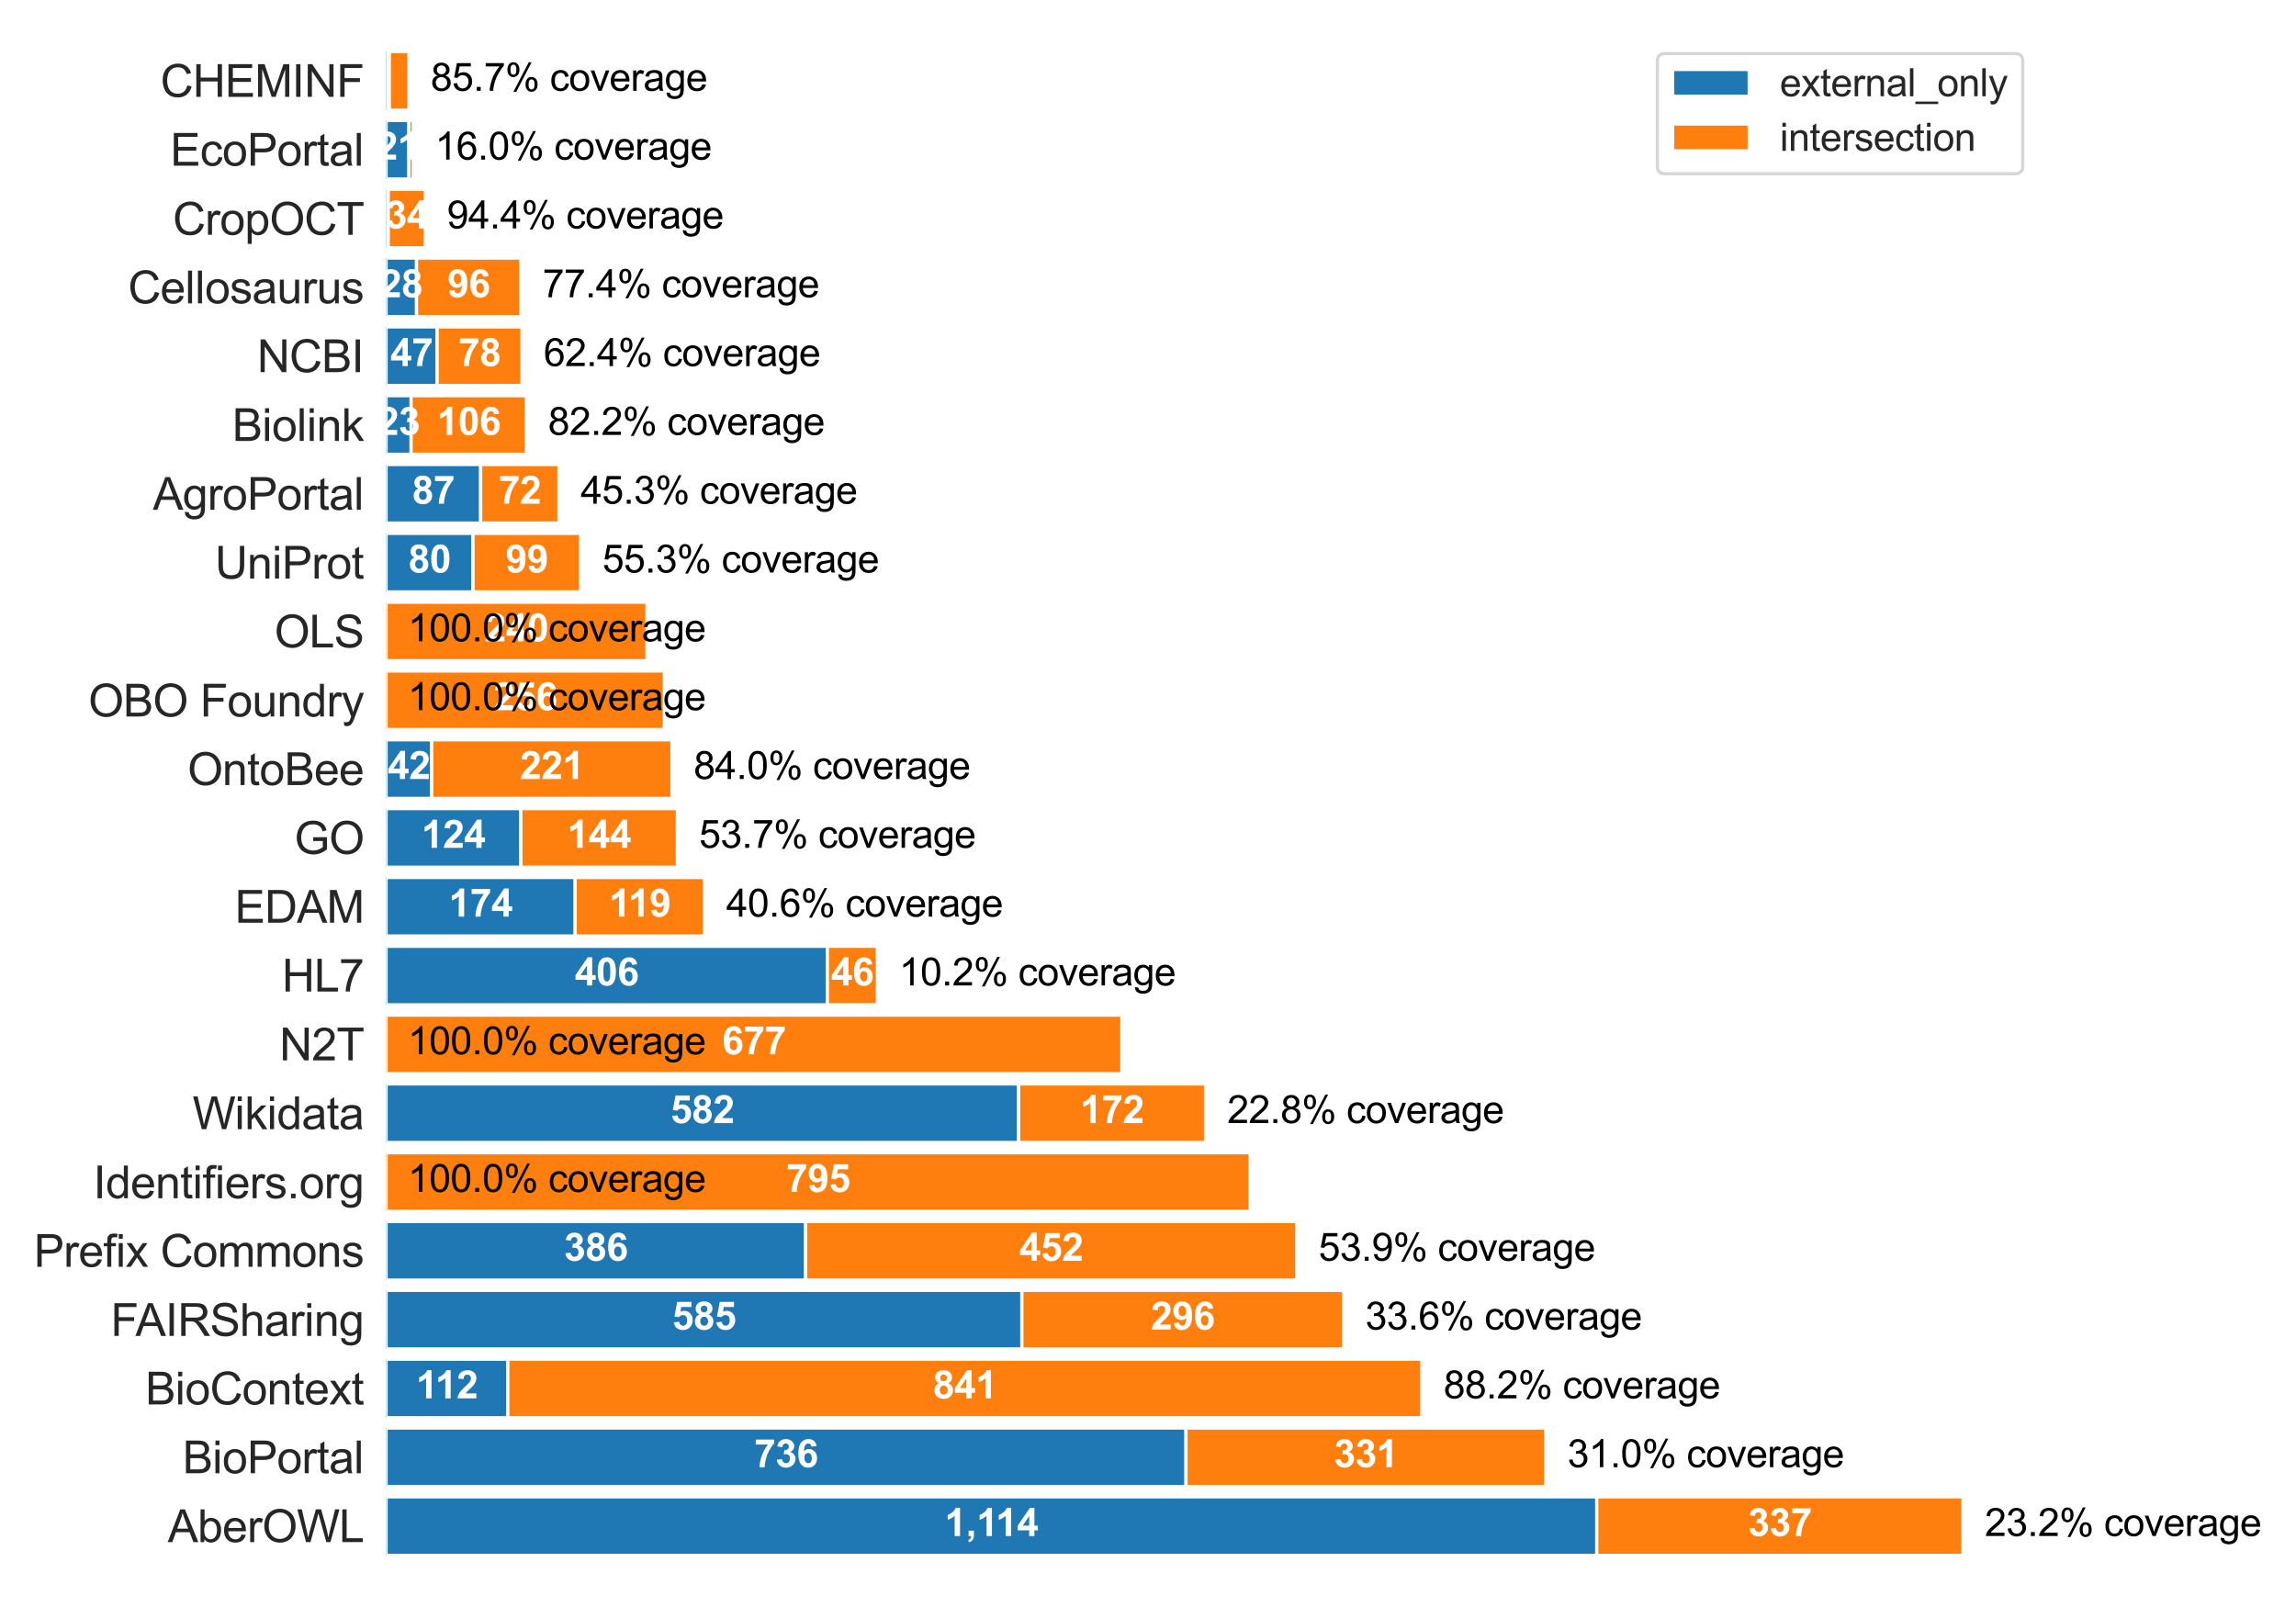 <?xml version="1.0" encoding="utf-8" standalone="no"?>
<!DOCTYPE svg PUBLIC "-//W3C//DTD SVG 1.1//EN"
  "http://www.w3.org/Graphics/SVG/1.1/DTD/svg11.dtd">
<svg xmlns:xlink="http://www.w3.org/1999/xlink" width="720pt" height="504pt" viewBox="0 0 720 504" xmlns="http://www.w3.org/2000/svg" version="1.1">
 <defs>
  <style type="text/css">*{stroke-linejoin: round; stroke-linecap: butt}</style>
 </defs>
 <g id="figure_1">
  <g id="patch_1">
   <path d="M 0 504 
L 720 504 
L 720 0 
L 0 0 
z
" style="fill: #ffffff"/>
  </g>
  <g id="axes_1">
   <g id="patch_2">
    <path d="M 121.075 493.2 
L 640.304 493.2 
L 640.304 10.8 
L 121.075 10.8 
z
" style="fill: #ffffff"/>
   </g>
   <g id="matplotlib.axis_1"/>
   <g id="matplotlib.axis_2">
    <g id="ytick_1">
     <g id="text_1">
      <!-- AberOWL -->
      <g style="fill: #262626" transform="translate(52.615 483.641) scale(0.14 -0.14)">
       <defs>
        <path id="ArialMT-41" d="M -9 0 
L 1750 4581 
L 2403 4581 
L 4278 0 
L 3588 0 
L 3053 1388 
L 1138 1388 
L 634 0 
L -9 0 
z
M 1313 1881 
L 2866 1881 
L 2388 3150 
Q 2169 3728 2063 4100 
Q 1975 3659 1816 3225 
L 1313 1881 
z
" transform="scale(0.016)"/>
        <path id="ArialMT-62" d="M 941 0 
L 419 0 
L 419 4581 
L 981 4581 
L 981 2947 
Q 1338 3394 1891 3394 
Q 2197 3394 2470 3270 
Q 2744 3147 2920 2923 
Q 3097 2700 3197 2384 
Q 3297 2069 3297 1709 
Q 3297 856 2875 390 
Q 2453 -75 1863 -75 
Q 1275 -75 941 416 
L 941 0 
z
M 934 1684 
Q 934 1088 1097 822 
Q 1363 388 1816 388 
Q 2184 388 2453 708 
Q 2722 1028 2722 1663 
Q 2722 2313 2464 2622 
Q 2206 2931 1841 2931 
Q 1472 2931 1203 2611 
Q 934 2291 934 1684 
z
" transform="scale(0.016)"/>
        <path id="ArialMT-65" d="M 2694 1069 
L 3275 997 
Q 3138 488 2766 206 
Q 2394 -75 1816 -75 
Q 1088 -75 661 373 
Q 234 822 234 1631 
Q 234 2469 665 2931 
Q 1097 3394 1784 3394 
Q 2450 3394 2872 2941 
Q 3294 2488 3294 1666 
Q 3294 1616 3291 1516 
L 816 1516 
Q 847 969 1125 678 
Q 1403 388 1819 388 
Q 2128 388 2347 550 
Q 2566 713 2694 1069 
z
M 847 1978 
L 2700 1978 
Q 2663 2397 2488 2606 
Q 2219 2931 1791 2931 
Q 1403 2931 1139 2672 
Q 875 2413 847 1978 
z
" transform="scale(0.016)"/>
        <path id="ArialMT-72" d="M 416 0 
L 416 3319 
L 922 3319 
L 922 2816 
Q 1116 3169 1280 3281 
Q 1444 3394 1641 3394 
Q 1925 3394 2219 3213 
L 2025 2691 
Q 1819 2813 1613 2813 
Q 1428 2813 1281 2702 
Q 1134 2591 1072 2394 
Q 978 2094 978 1738 
L 978 0 
L 416 0 
z
" transform="scale(0.016)"/>
        <path id="ArialMT-4f" d="M 309 2231 
Q 309 3372 921 4017 
Q 1534 4663 2503 4663 
Q 3138 4663 3647 4359 
Q 4156 4056 4423 3514 
Q 4691 2972 4691 2284 
Q 4691 1588 4409 1038 
Q 4128 488 3612 205 
Q 3097 -78 2500 -78 
Q 1853 -78 1343 234 
Q 834 547 571 1087 
Q 309 1628 309 2231 
z
M 934 2222 
Q 934 1394 1379 917 
Q 1825 441 2497 441 
Q 3181 441 3623 922 
Q 4066 1403 4066 2288 
Q 4066 2847 3877 3264 
Q 3688 3681 3323 3911 
Q 2959 4141 2506 4141 
Q 1863 4141 1398 3698 
Q 934 3256 934 2222 
z
" transform="scale(0.016)"/>
        <path id="ArialMT-57" d="M 1294 0 
L 78 4581 
L 700 4581 
L 1397 1578 
Q 1509 1106 1591 641 
Q 1766 1375 1797 1488 
L 2669 4581 
L 3400 4581 
L 4056 2263 
Q 4303 1400 4413 641 
Q 4500 1075 4641 1638 
L 5359 4581 
L 5969 4581 
L 4713 0 
L 4128 0 
L 3163 3491 
Q 3041 3928 3019 4028 
Q 2947 3713 2884 3491 
L 1913 0 
L 1294 0 
z
" transform="scale(0.016)"/>
        <path id="ArialMT-4c" d="M 469 0 
L 469 4581 
L 1075 4581 
L 1075 541 
L 3331 541 
L 3331 0 
L 469 0 
z
" transform="scale(0.016)"/>
       </defs>
       <use xlink:href="#ArialMT-41"/>
       <use xlink:href="#ArialMT-62" x="66.699"/>
       <use xlink:href="#ArialMT-65" x="122.314"/>
       <use xlink:href="#ArialMT-72" x="177.93"/>
       <use xlink:href="#ArialMT-4f" x="211.23"/>
       <use xlink:href="#ArialMT-57" x="289.014"/>
       <use xlink:href="#ArialMT-4c" x="383.398"/>
      </g>
     </g>
    </g>
    <g id="ytick_2">
     <g id="text_2">
      <!-- BioPortal -->
      <g style="fill: #262626" transform="translate(57.27 462.057) scale(0.14 -0.14)">
       <defs>
        <path id="ArialMT-42" d="M 469 0 
L 469 4581 
L 2188 4581 
Q 2713 4581 3030 4442 
Q 3347 4303 3526 4014 
Q 3706 3725 3706 3409 
Q 3706 3116 3547 2856 
Q 3388 2597 3066 2438 
Q 3481 2316 3704 2022 
Q 3928 1728 3928 1328 
Q 3928 1006 3792 729 
Q 3656 453 3456 303 
Q 3256 153 2954 76 
Q 2653 0 2216 0 
L 469 0 
z
M 1075 2656 
L 2066 2656 
Q 2469 2656 2644 2709 
Q 2875 2778 2992 2937 
Q 3109 3097 3109 3338 
Q 3109 3566 3000 3739 
Q 2891 3913 2687 3977 
Q 2484 4041 1991 4041 
L 1075 4041 
L 1075 2656 
z
M 1075 541 
L 2216 541 
Q 2509 541 2628 563 
Q 2838 600 2978 687 
Q 3119 775 3209 942 
Q 3300 1109 3300 1328 
Q 3300 1584 3169 1773 
Q 3038 1963 2805 2039 
Q 2572 2116 2134 2116 
L 1075 2116 
L 1075 541 
z
" transform="scale(0.016)"/>
        <path id="ArialMT-69" d="M 425 3934 
L 425 4581 
L 988 4581 
L 988 3934 
L 425 3934 
z
M 425 0 
L 425 3319 
L 988 3319 
L 988 0 
L 425 0 
z
" transform="scale(0.016)"/>
        <path id="ArialMT-6f" d="M 213 1659 
Q 213 2581 725 3025 
Q 1153 3394 1769 3394 
Q 2453 3394 2887 2945 
Q 3322 2497 3322 1706 
Q 3322 1066 3130 698 
Q 2938 331 2570 128 
Q 2203 -75 1769 -75 
Q 1072 -75 642 372 
Q 213 819 213 1659 
z
M 791 1659 
Q 791 1022 1069 705 
Q 1347 388 1769 388 
Q 2188 388 2466 706 
Q 2744 1025 2744 1678 
Q 2744 2294 2464 2611 
Q 2184 2928 1769 2928 
Q 1347 2928 1069 2612 
Q 791 2297 791 1659 
z
" transform="scale(0.016)"/>
        <path id="ArialMT-50" d="M 494 0 
L 494 4581 
L 2222 4581 
Q 2678 4581 2919 4538 
Q 3256 4481 3484 4323 
Q 3713 4166 3852 3881 
Q 3991 3597 3991 3256 
Q 3991 2672 3619 2267 
Q 3247 1863 2275 1863 
L 1100 1863 
L 1100 0 
L 494 0 
z
M 1100 2403 
L 2284 2403 
Q 2872 2403 3119 2622 
Q 3366 2841 3366 3238 
Q 3366 3525 3220 3729 
Q 3075 3934 2838 4000 
Q 2684 4041 2272 4041 
L 1100 4041 
L 1100 2403 
z
" transform="scale(0.016)"/>
        <path id="ArialMT-74" d="M 1650 503 
L 1731 6 
Q 1494 -44 1306 -44 
Q 1000 -44 831 53 
Q 663 150 594 308 
Q 525 466 525 972 
L 525 2881 
L 113 2881 
L 113 3319 
L 525 3319 
L 525 4141 
L 1084 4478 
L 1084 3319 
L 1650 3319 
L 1650 2881 
L 1084 2881 
L 1084 941 
Q 1084 700 1114 631 
Q 1144 563 1211 522 
Q 1278 481 1403 481 
Q 1497 481 1650 503 
z
" transform="scale(0.016)"/>
        <path id="ArialMT-61" d="M 2588 409 
Q 2275 144 1986 34 
Q 1697 -75 1366 -75 
Q 819 -75 525 192 
Q 231 459 231 875 
Q 231 1119 342 1320 
Q 453 1522 633 1644 
Q 813 1766 1038 1828 
Q 1203 1872 1538 1913 
Q 2219 1994 2541 2106 
Q 2544 2222 2544 2253 
Q 2544 2597 2384 2738 
Q 2169 2928 1744 2928 
Q 1347 2928 1158 2789 
Q 969 2650 878 2297 
L 328 2372 
Q 403 2725 575 2942 
Q 747 3159 1072 3276 
Q 1397 3394 1825 3394 
Q 2250 3394 2515 3294 
Q 2781 3194 2906 3042 
Q 3031 2891 3081 2659 
Q 3109 2516 3109 2141 
L 3109 1391 
Q 3109 606 3145 398 
Q 3181 191 3288 0 
L 2700 0 
Q 2613 175 2588 409 
z
M 2541 1666 
Q 2234 1541 1622 1453 
Q 1275 1403 1131 1340 
Q 988 1278 909 1158 
Q 831 1038 831 891 
Q 831 666 1001 516 
Q 1172 366 1500 366 
Q 1825 366 2078 508 
Q 2331 650 2450 897 
Q 2541 1088 2541 1459 
L 2541 1666 
z
" transform="scale(0.016)"/>
        <path id="ArialMT-6c" d="M 409 0 
L 409 4581 
L 972 4581 
L 972 0 
L 409 0 
z
" transform="scale(0.016)"/>
       </defs>
       <use xlink:href="#ArialMT-42"/>
       <use xlink:href="#ArialMT-69" x="66.699"/>
       <use xlink:href="#ArialMT-6f" x="88.916"/>
       <use xlink:href="#ArialMT-50" x="144.531"/>
       <use xlink:href="#ArialMT-6f" x="211.23"/>
       <use xlink:href="#ArialMT-72" x="266.846"/>
       <use xlink:href="#ArialMT-74" x="300.146"/>
       <use xlink:href="#ArialMT-61" x="327.93"/>
       <use xlink:href="#ArialMT-6c" x="383.545"/>
      </g>
     </g>
    </g>
    <g id="ytick_3">
     <g id="text_3">
      <!-- BioContext -->
      <g style="fill: #262626" transform="translate(45.595 440.474) scale(0.14 -0.14)">
       <defs>
        <path id="ArialMT-43" d="M 3763 1606 
L 4369 1453 
Q 4178 706 3683 314 
Q 3188 -78 2472 -78 
Q 1731 -78 1267 223 
Q 803 525 561 1097 
Q 319 1669 319 2325 
Q 319 3041 592 3573 
Q 866 4106 1370 4382 
Q 1875 4659 2481 4659 
Q 3169 4659 3637 4309 
Q 4106 3959 4291 3325 
L 3694 3184 
Q 3534 3684 3231 3912 
Q 2928 4141 2469 4141 
Q 1941 4141 1586 3887 
Q 1231 3634 1087 3207 
Q 944 2781 944 2328 
Q 944 1744 1114 1308 
Q 1284 872 1643 656 
Q 2003 441 2422 441 
Q 2931 441 3284 734 
Q 3638 1028 3763 1606 
z
" transform="scale(0.016)"/>
        <path id="ArialMT-6e" d="M 422 0 
L 422 3319 
L 928 3319 
L 928 2847 
Q 1294 3394 1984 3394 
Q 2284 3394 2536 3286 
Q 2788 3178 2913 3003 
Q 3038 2828 3088 2588 
Q 3119 2431 3119 2041 
L 3119 0 
L 2556 0 
L 2556 2019 
Q 2556 2363 2490 2533 
Q 2425 2703 2258 2804 
Q 2091 2906 1866 2906 
Q 1506 2906 1245 2678 
Q 984 2450 984 1813 
L 984 0 
L 422 0 
z
" transform="scale(0.016)"/>
        <path id="ArialMT-78" d="M 47 0 
L 1259 1725 
L 138 3319 
L 841 3319 
L 1350 2541 
Q 1494 2319 1581 2169 
Q 1719 2375 1834 2534 
L 2394 3319 
L 3066 3319 
L 1919 1756 
L 3153 0 
L 2463 0 
L 1781 1031 
L 1600 1309 
L 728 0 
L 47 0 
z
" transform="scale(0.016)"/>
       </defs>
       <use xlink:href="#ArialMT-42"/>
       <use xlink:href="#ArialMT-69" x="66.699"/>
       <use xlink:href="#ArialMT-6f" x="88.916"/>
       <use xlink:href="#ArialMT-43" x="144.531"/>
       <use xlink:href="#ArialMT-6f" x="216.748"/>
       <use xlink:href="#ArialMT-6e" x="272.363"/>
       <use xlink:href="#ArialMT-74" x="327.979"/>
       <use xlink:href="#ArialMT-65" x="355.762"/>
       <use xlink:href="#ArialMT-78" x="411.377"/>
       <use xlink:href="#ArialMT-74" x="461.377"/>
      </g>
     </g>
    </g>
    <g id="ytick_4">
     <g id="text_4">
      <!-- FAIRSharing -->
      <g style="fill: #262626" transform="translate(34.704 418.975) scale(0.14 -0.14)">
       <defs>
        <path id="ArialMT-46" d="M 525 0 
L 525 4581 
L 3616 4581 
L 3616 4041 
L 1131 4041 
L 1131 2622 
L 3281 2622 
L 3281 2081 
L 1131 2081 
L 1131 0 
L 525 0 
z
" transform="scale(0.016)"/>
        <path id="ArialMT-49" d="M 597 0 
L 597 4581 
L 1203 4581 
L 1203 0 
L 597 0 
z
" transform="scale(0.016)"/>
        <path id="ArialMT-52" d="M 503 0 
L 503 4581 
L 2534 4581 
Q 3147 4581 3465 4457 
Q 3784 4334 3975 4021 
Q 4166 3709 4166 3331 
Q 4166 2844 3850 2509 
Q 3534 2175 2875 2084 
Q 3116 1969 3241 1856 
Q 3506 1613 3744 1247 
L 4541 0 
L 3778 0 
L 3172 953 
Q 2906 1366 2734 1584 
Q 2563 1803 2427 1890 
Q 2291 1978 2150 2013 
Q 2047 2034 1813 2034 
L 1109 2034 
L 1109 0 
L 503 0 
z
M 1109 2559 
L 2413 2559 
Q 2828 2559 3062 2645 
Q 3297 2731 3419 2920 
Q 3541 3109 3541 3331 
Q 3541 3656 3305 3865 
Q 3069 4075 2559 4075 
L 1109 4075 
L 1109 2559 
z
" transform="scale(0.016)"/>
        <path id="ArialMT-53" d="M 288 1472 
L 859 1522 
Q 900 1178 1048 958 
Q 1197 738 1509 602 
Q 1822 466 2213 466 
Q 2559 466 2825 569 
Q 3091 672 3220 851 
Q 3350 1031 3350 1244 
Q 3350 1459 3225 1620 
Q 3100 1781 2813 1891 
Q 2628 1963 1997 2114 
Q 1366 2266 1113 2400 
Q 784 2572 623 2826 
Q 463 3081 463 3397 
Q 463 3744 659 4045 
Q 856 4347 1234 4503 
Q 1613 4659 2075 4659 
Q 2584 4659 2973 4495 
Q 3363 4331 3572 4012 
Q 3781 3694 3797 3291 
L 3216 3247 
Q 3169 3681 2898 3903 
Q 2628 4125 2100 4125 
Q 1550 4125 1298 3923 
Q 1047 3722 1047 3438 
Q 1047 3191 1225 3031 
Q 1400 2872 2139 2705 
Q 2878 2538 3153 2413 
Q 3553 2228 3743 1945 
Q 3934 1663 3934 1294 
Q 3934 928 3725 604 
Q 3516 281 3123 101 
Q 2731 -78 2241 -78 
Q 1619 -78 1198 103 
Q 778 284 539 648 
Q 300 1013 288 1472 
z
" transform="scale(0.016)"/>
        <path id="ArialMT-68" d="M 422 0 
L 422 4581 
L 984 4581 
L 984 2938 
Q 1378 3394 1978 3394 
Q 2347 3394 2619 3248 
Q 2891 3103 3008 2847 
Q 3125 2591 3125 2103 
L 3125 0 
L 2563 0 
L 2563 2103 
Q 2563 2525 2380 2717 
Q 2197 2909 1863 2909 
Q 1613 2909 1392 2779 
Q 1172 2650 1078 2428 
Q 984 2206 984 1816 
L 984 0 
L 422 0 
z
" transform="scale(0.016)"/>
        <path id="ArialMT-67" d="M 319 -275 
L 866 -356 
Q 900 -609 1056 -725 
Q 1266 -881 1628 -881 
Q 2019 -881 2231 -725 
Q 2444 -569 2519 -288 
Q 2563 -116 2559 434 
Q 2191 0 1641 0 
Q 956 0 581 494 
Q 206 988 206 1678 
Q 206 2153 378 2554 
Q 550 2956 876 3175 
Q 1203 3394 1644 3394 
Q 2231 3394 2613 2919 
L 2613 3319 
L 3131 3319 
L 3131 450 
Q 3131 -325 2973 -648 
Q 2816 -972 2473 -1159 
Q 2131 -1347 1631 -1347 
Q 1038 -1347 672 -1080 
Q 306 -813 319 -275 
z
M 784 1719 
Q 784 1066 1043 766 
Q 1303 466 1694 466 
Q 2081 466 2343 764 
Q 2606 1063 2606 1700 
Q 2606 2309 2336 2618 
Q 2066 2928 1684 2928 
Q 1309 2928 1046 2623 
Q 784 2319 784 1719 
z
" transform="scale(0.016)"/>
       </defs>
       <use xlink:href="#ArialMT-46"/>
       <use xlink:href="#ArialMT-41" x="55.584"/>
       <use xlink:href="#ArialMT-49" x="122.283"/>
       <use xlink:href="#ArialMT-52" x="150.066"/>
       <use xlink:href="#ArialMT-53" x="222.283"/>
       <use xlink:href="#ArialMT-68" x="288.982"/>
       <use xlink:href="#ArialMT-61" x="344.598"/>
       <use xlink:href="#ArialMT-72" x="400.213"/>
       <use xlink:href="#ArialMT-69" x="433.514"/>
       <use xlink:href="#ArialMT-6e" x="455.73"/>
       <use xlink:href="#ArialMT-67" x="511.346"/>
      </g>
     </g>
    </g>
    <g id="ytick_5">
     <g id="text_5">
      <!-- Prefix Commons -->
      <g style="fill: #262626" transform="translate(10.611 397.306) scale(0.14 -0.14)">
       <defs>
        <path id="ArialMT-66" d="M 556 0 
L 556 2881 
L 59 2881 
L 59 3319 
L 556 3319 
L 556 3672 
Q 556 4006 616 4169 
Q 697 4388 901 4523 
Q 1106 4659 1475 4659 
Q 1713 4659 2000 4603 
L 1916 4113 
Q 1741 4144 1584 4144 
Q 1328 4144 1222 4034 
Q 1116 3925 1116 3625 
L 1116 3319 
L 1763 3319 
L 1763 2881 
L 1116 2881 
L 1116 0 
L 556 0 
z
" transform="scale(0.016)"/>
        <path id="ArialMT-20" transform="scale(0.016)"/>
        <path id="ArialMT-6d" d="M 422 0 
L 422 3319 
L 925 3319 
L 925 2853 
Q 1081 3097 1340 3245 
Q 1600 3394 1931 3394 
Q 2300 3394 2536 3241 
Q 2772 3088 2869 2813 
Q 3263 3394 3894 3394 
Q 4388 3394 4653 3120 
Q 4919 2847 4919 2278 
L 4919 0 
L 4359 0 
L 4359 2091 
Q 4359 2428 4304 2576 
Q 4250 2725 4106 2815 
Q 3963 2906 3769 2906 
Q 3419 2906 3187 2673 
Q 2956 2441 2956 1928 
L 2956 0 
L 2394 0 
L 2394 2156 
Q 2394 2531 2256 2718 
Q 2119 2906 1806 2906 
Q 1569 2906 1367 2781 
Q 1166 2656 1075 2415 
Q 984 2175 984 1722 
L 984 0 
L 422 0 
z
" transform="scale(0.016)"/>
        <path id="ArialMT-73" d="M 197 991 
L 753 1078 
Q 800 744 1014 566 
Q 1228 388 1613 388 
Q 2000 388 2187 545 
Q 2375 703 2375 916 
Q 2375 1106 2209 1216 
Q 2094 1291 1634 1406 
Q 1016 1563 777 1677 
Q 538 1791 414 1992 
Q 291 2194 291 2438 
Q 291 2659 392 2848 
Q 494 3038 669 3163 
Q 800 3259 1026 3326 
Q 1253 3394 1513 3394 
Q 1903 3394 2198 3281 
Q 2494 3169 2634 2976 
Q 2775 2784 2828 2463 
L 2278 2388 
Q 2241 2644 2061 2787 
Q 1881 2931 1553 2931 
Q 1166 2931 1000 2803 
Q 834 2675 834 2503 
Q 834 2394 903 2306 
Q 972 2216 1119 2156 
Q 1203 2125 1616 2013 
Q 2213 1853 2448 1751 
Q 2684 1650 2818 1456 
Q 2953 1263 2953 975 
Q 2953 694 2789 445 
Q 2625 197 2315 61 
Q 2006 -75 1616 -75 
Q 969 -75 630 194 
Q 291 463 197 991 
z
" transform="scale(0.016)"/>
       </defs>
       <use xlink:href="#ArialMT-50"/>
       <use xlink:href="#ArialMT-72" x="66.699"/>
       <use xlink:href="#ArialMT-65" x="100"/>
       <use xlink:href="#ArialMT-66" x="155.615"/>
       <use xlink:href="#ArialMT-69" x="183.398"/>
       <use xlink:href="#ArialMT-78" x="205.615"/>
       <use xlink:href="#ArialMT-20" x="255.615"/>
       <use xlink:href="#ArialMT-43" x="283.398"/>
       <use xlink:href="#ArialMT-6f" x="355.615"/>
       <use xlink:href="#ArialMT-6d" x="411.23"/>
       <use xlink:href="#ArialMT-6d" x="494.531"/>
       <use xlink:href="#ArialMT-6f" x="577.832"/>
       <use xlink:href="#ArialMT-6e" x="633.447"/>
       <use xlink:href="#ArialMT-73" x="689.062"/>
      </g>
     </g>
    </g>
    <g id="ytick_6">
     <g id="text_6">
      <!-- Identifiers.org -->
      <g style="fill: #262626" transform="translate(29.261 375.807) scale(0.14 -0.14)">
       <defs>
        <path id="ArialMT-64" d="M 2575 0 
L 2575 419 
Q 2259 -75 1647 -75 
Q 1250 -75 917 144 
Q 584 363 401 755 
Q 219 1147 219 1656 
Q 219 2153 384 2558 
Q 550 2963 881 3178 
Q 1213 3394 1622 3394 
Q 1922 3394 2156 3267 
Q 2391 3141 2538 2938 
L 2538 4581 
L 3097 4581 
L 3097 0 
L 2575 0 
z
M 797 1656 
Q 797 1019 1065 703 
Q 1334 388 1700 388 
Q 2069 388 2326 689 
Q 2584 991 2584 1609 
Q 2584 2291 2321 2609 
Q 2059 2928 1675 2928 
Q 1300 2928 1048 2622 
Q 797 2316 797 1656 
z
" transform="scale(0.016)"/>
        <path id="ArialMT-2e" d="M 581 0 
L 581 641 
L 1222 641 
L 1222 0 
L 581 0 
z
" transform="scale(0.016)"/>
       </defs>
       <use xlink:href="#ArialMT-49"/>
       <use xlink:href="#ArialMT-64" x="27.783"/>
       <use xlink:href="#ArialMT-65" x="83.398"/>
       <use xlink:href="#ArialMT-6e" x="139.014"/>
       <use xlink:href="#ArialMT-74" x="194.629"/>
       <use xlink:href="#ArialMT-69" x="222.412"/>
       <use xlink:href="#ArialMT-66" x="244.629"/>
       <use xlink:href="#ArialMT-69" x="272.412"/>
       <use xlink:href="#ArialMT-65" x="294.629"/>
       <use xlink:href="#ArialMT-72" x="350.244"/>
       <use xlink:href="#ArialMT-73" x="383.545"/>
       <use xlink:href="#ArialMT-2e" x="433.545"/>
       <use xlink:href="#ArialMT-6f" x="461.328"/>
       <use xlink:href="#ArialMT-72" x="516.943"/>
       <use xlink:href="#ArialMT-67" x="550.244"/>
      </g>
     </g>
    </g>
    <g id="ytick_7">
     <g id="text_7">
      <!-- Wikidata -->
      <g style="fill: #262626" transform="translate(60.394 354.138) scale(0.14 -0.14)">
       <defs>
        <path id="ArialMT-6b" d="M 425 0 
L 425 4581 
L 988 4581 
L 988 1969 
L 2319 3319 
L 3047 3319 
L 1778 2088 
L 3175 0 
L 2481 0 
L 1384 1697 
L 988 1316 
L 988 0 
L 425 0 
z
" transform="scale(0.016)"/>
       </defs>
       <use xlink:href="#ArialMT-57"/>
       <use xlink:href="#ArialMT-69" x="94.385"/>
       <use xlink:href="#ArialMT-6b" x="116.602"/>
       <use xlink:href="#ArialMT-69" x="166.602"/>
       <use xlink:href="#ArialMT-64" x="188.818"/>
       <use xlink:href="#ArialMT-61" x="244.434"/>
       <use xlink:href="#ArialMT-74" x="300.049"/>
       <use xlink:href="#ArialMT-61" x="327.832"/>
      </g>
     </g>
    </g>
    <g id="ytick_8">
     <g id="text_8">
      <!-- N2T -->
      <g style="fill: #262626" transform="translate(87.628 332.554) scale(0.14 -0.14)">
       <defs>
        <path id="ArialMT-4e" d="M 488 0 
L 488 4581 
L 1109 4581 
L 3516 984 
L 3516 4581 
L 4097 4581 
L 4097 0 
L 3475 0 
L 1069 3600 
L 1069 0 
L 488 0 
z
" transform="scale(0.016)"/>
        <path id="ArialMT-32" d="M 3222 541 
L 3222 0 
L 194 0 
Q 188 203 259 391 
Q 375 700 629 1000 
Q 884 1300 1366 1694 
Q 2113 2306 2375 2664 
Q 2638 3022 2638 3341 
Q 2638 3675 2398 3904 
Q 2159 4134 1775 4134 
Q 1369 4134 1125 3890 
Q 881 3647 878 3216 
L 300 3275 
Q 359 3922 746 4261 
Q 1134 4600 1788 4600 
Q 2447 4600 2831 4234 
Q 3216 3869 3216 3328 
Q 3216 3053 3103 2787 
Q 2991 2522 2730 2228 
Q 2469 1934 1863 1422 
Q 1356 997 1212 845 
Q 1069 694 975 541 
L 3222 541 
z
" transform="scale(0.016)"/>
        <path id="ArialMT-54" d="M 1659 0 
L 1659 4041 
L 150 4041 
L 150 4581 
L 3781 4581 
L 3781 4041 
L 2266 4041 
L 2266 0 
L 1659 0 
z
" transform="scale(0.016)"/>
       </defs>
       <use xlink:href="#ArialMT-4e"/>
       <use xlink:href="#ArialMT-32" x="72.217"/>
       <use xlink:href="#ArialMT-54" x="127.832"/>
      </g>
     </g>
    </g>
    <g id="ytick_9">
     <g id="text_9">
      <!-- HL7 -->
      <g style="fill: #262626" transform="translate(88.394 310.97) scale(0.14 -0.14)">
       <defs>
        <path id="ArialMT-48" d="M 513 0 
L 513 4581 
L 1119 4581 
L 1119 2700 
L 3500 2700 
L 3500 4581 
L 4106 4581 
L 4106 0 
L 3500 0 
L 3500 2159 
L 1119 2159 
L 1119 0 
L 513 0 
z
" transform="scale(0.016)"/>
        <path id="ArialMT-37" d="M 303 3981 
L 303 4522 
L 3269 4522 
L 3269 4084 
Q 2831 3619 2401 2847 
Q 1972 2075 1738 1259 
Q 1569 684 1522 0 
L 944 0 
Q 953 541 1156 1306 
Q 1359 2072 1739 2783 
Q 2119 3494 2547 3981 
L 303 3981 
z
" transform="scale(0.016)"/>
       </defs>
       <use xlink:href="#ArialMT-48"/>
       <use xlink:href="#ArialMT-4c" x="72.217"/>
       <use xlink:href="#ArialMT-37" x="127.832"/>
      </g>
     </g>
    </g>
    <g id="ytick_10">
     <g id="text_10">
      <!-- EDAM -->
      <g style="fill: #262626" transform="translate(73.626 289.386) scale(0.14 -0.14)">
       <defs>
        <path id="ArialMT-45" d="M 506 0 
L 506 4581 
L 3819 4581 
L 3819 4041 
L 1113 4041 
L 1113 2638 
L 3647 2638 
L 3647 2100 
L 1113 2100 
L 1113 541 
L 3925 541 
L 3925 0 
L 506 0 
z
" transform="scale(0.016)"/>
        <path id="ArialMT-44" d="M 494 0 
L 494 4581 
L 2072 4581 
Q 2606 4581 2888 4516 
Q 3281 4425 3559 4188 
Q 3922 3881 4101 3404 
Q 4281 2928 4281 2316 
Q 4281 1794 4159 1391 
Q 4038 988 3847 723 
Q 3656 459 3429 307 
Q 3203 156 2883 78 
Q 2563 0 2147 0 
L 494 0 
z
M 1100 541 
L 2078 541 
Q 2531 541 2789 625 
Q 3047 709 3200 863 
Q 3416 1078 3536 1442 
Q 3656 1806 3656 2325 
Q 3656 3044 3420 3430 
Q 3184 3816 2847 3947 
Q 2603 4041 2063 4041 
L 1100 4041 
L 1100 541 
z
" transform="scale(0.016)"/>
        <path id="ArialMT-4d" d="M 475 0 
L 475 4581 
L 1388 4581 
L 2472 1338 
Q 2622 884 2691 659 
Q 2769 909 2934 1394 
L 4031 4581 
L 4847 4581 
L 4847 0 
L 4263 0 
L 4263 3834 
L 2931 0 
L 2384 0 
L 1059 3900 
L 1059 0 
L 475 0 
z
" transform="scale(0.016)"/>
       </defs>
       <use xlink:href="#ArialMT-45"/>
       <use xlink:href="#ArialMT-44" x="66.699"/>
       <use xlink:href="#ArialMT-41" x="138.916"/>
       <use xlink:href="#ArialMT-4d" x="205.615"/>
      </g>
     </g>
    </g>
    <g id="ytick_11">
     <g id="text_11">
      <!-- GO -->
      <g style="fill: #262626" transform="translate(92.296 267.802) scale(0.14 -0.14)">
       <defs>
        <path id="ArialMT-47" d="M 2638 1797 
L 2638 2334 
L 4578 2338 
L 4578 638 
Q 4131 281 3656 101 
Q 3181 -78 2681 -78 
Q 2006 -78 1454 211 
Q 903 500 622 1047 
Q 341 1594 341 2269 
Q 341 2938 620 3517 
Q 900 4097 1425 4378 
Q 1950 4659 2634 4659 
Q 3131 4659 3532 4498 
Q 3934 4338 4162 4050 
Q 4391 3763 4509 3300 
L 3963 3150 
Q 3859 3500 3706 3700 
Q 3553 3900 3268 4020 
Q 2984 4141 2638 4141 
Q 2222 4141 1919 4014 
Q 1616 3888 1430 3681 
Q 1244 3475 1141 3228 
Q 966 2803 966 2306 
Q 966 1694 1177 1281 
Q 1388 869 1791 669 
Q 2194 469 2647 469 
Q 3041 469 3416 620 
Q 3791 772 3984 944 
L 3984 1797 
L 2638 1797 
z
" transform="scale(0.016)"/>
       </defs>
       <use xlink:href="#ArialMT-47"/>
       <use xlink:href="#ArialMT-4f" x="77.783"/>
      </g>
     </g>
    </g>
    <g id="ytick_12">
     <g id="text_12">
      <!-- OntoBee -->
      <g style="fill: #262626" transform="translate(58.817 246.219) scale(0.14 -0.14)">
       <use xlink:href="#ArialMT-4f"/>
       <use xlink:href="#ArialMT-6e" x="77.783"/>
       <use xlink:href="#ArialMT-74" x="133.398"/>
       <use xlink:href="#ArialMT-6f" x="161.182"/>
       <use xlink:href="#ArialMT-42" x="216.797"/>
       <use xlink:href="#ArialMT-65" x="283.496"/>
       <use xlink:href="#ArialMT-65" x="339.111"/>
      </g>
     </g>
    </g>
    <g id="ytick_13">
     <g id="text_13">
      <!-- OBO Foundry -->
      <g style="fill: #262626" transform="translate(27.715 224.724) scale(0.14 -0.14)">
       <defs>
        <path id="ArialMT-75" d="M 2597 0 
L 2597 488 
Q 2209 -75 1544 -75 
Q 1250 -75 995 37 
Q 741 150 617 320 
Q 494 491 444 738 
Q 409 903 409 1263 
L 409 3319 
L 972 3319 
L 972 1478 
Q 972 1038 1006 884 
Q 1059 663 1231 536 
Q 1403 409 1656 409 
Q 1909 409 2131 539 
Q 2353 669 2445 892 
Q 2538 1116 2538 1541 
L 2538 3319 
L 3100 3319 
L 3100 0 
L 2597 0 
z
" transform="scale(0.016)"/>
        <path id="ArialMT-79" d="M 397 -1278 
L 334 -750 
Q 519 -800 656 -800 
Q 844 -800 956 -737 
Q 1069 -675 1141 -563 
Q 1194 -478 1313 -144 
Q 1328 -97 1363 -6 
L 103 3319 
L 709 3319 
L 1400 1397 
Q 1534 1031 1641 628 
Q 1738 1016 1872 1384 
L 2581 3319 
L 3144 3319 
L 1881 -56 
Q 1678 -603 1566 -809 
Q 1416 -1088 1222 -1217 
Q 1028 -1347 759 -1347 
Q 597 -1347 397 -1278 
z
" transform="scale(0.016)"/>
       </defs>
       <use xlink:href="#ArialMT-4f"/>
       <use xlink:href="#ArialMT-42" x="77.783"/>
       <use xlink:href="#ArialMT-4f" x="144.482"/>
       <use xlink:href="#ArialMT-20" x="222.266"/>
       <use xlink:href="#ArialMT-46" x="250.049"/>
       <use xlink:href="#ArialMT-6f" x="311.133"/>
       <use xlink:href="#ArialMT-75" x="366.748"/>
       <use xlink:href="#ArialMT-6e" x="422.363"/>
       <use xlink:href="#ArialMT-64" x="477.979"/>
       <use xlink:href="#ArialMT-72" x="533.594"/>
       <use xlink:href="#ArialMT-79" x="566.895"/>
      </g>
     </g>
    </g>
    <g id="ytick_14">
     <g id="text_14">
      <!-- OLS -->
      <g style="fill: #262626" transform="translate(86.062 203.051) scale(0.14 -0.14)">
       <use xlink:href="#ArialMT-4f"/>
       <use xlink:href="#ArialMT-4c" x="77.783"/>
       <use xlink:href="#ArialMT-53" x="133.398"/>
      </g>
     </g>
    </g>
    <g id="ytick_15">
     <g id="text_15">
      <!-- UniProt -->
      <g style="fill: #262626" transform="translate(67.394 181.467) scale(0.14 -0.14)">
       <defs>
        <path id="ArialMT-55" d="M 3500 4581 
L 4106 4581 
L 4106 1934 
Q 4106 1244 3950 837 
Q 3794 431 3386 176 
Q 2978 -78 2316 -78 
Q 1672 -78 1262 144 
Q 853 366 678 786 
Q 503 1206 503 1934 
L 503 4581 
L 1109 4581 
L 1109 1938 
Q 1109 1341 1220 1058 
Q 1331 775 1601 622 
Q 1872 469 2263 469 
Q 2931 469 3215 772 
Q 3500 1075 3500 1938 
L 3500 4581 
z
" transform="scale(0.016)"/>
       </defs>
       <use xlink:href="#ArialMT-55"/>
       <use xlink:href="#ArialMT-6e" x="72.217"/>
       <use xlink:href="#ArialMT-69" x="127.832"/>
       <use xlink:href="#ArialMT-50" x="150.049"/>
       <use xlink:href="#ArialMT-72" x="216.748"/>
       <use xlink:href="#ArialMT-6f" x="250.049"/>
       <use xlink:href="#ArialMT-74" x="305.664"/>
      </g>
     </g>
    </g>
    <g id="ytick_16">
     <g id="text_16">
      <!-- AgroPortal -->
      <g style="fill: #262626" transform="translate(47.934 159.883) scale(0.14 -0.14)">
       <use xlink:href="#ArialMT-41"/>
       <use xlink:href="#ArialMT-67" x="66.699"/>
       <use xlink:href="#ArialMT-72" x="122.314"/>
       <use xlink:href="#ArialMT-6f" x="155.615"/>
       <use xlink:href="#ArialMT-50" x="211.23"/>
       <use xlink:href="#ArialMT-6f" x="277.93"/>
       <use xlink:href="#ArialMT-72" x="333.545"/>
       <use xlink:href="#ArialMT-74" x="366.846"/>
       <use xlink:href="#ArialMT-61" x="394.629"/>
       <use xlink:href="#ArialMT-6c" x="450.244"/>
      </g>
     </g>
    </g>
    <g id="ytick_17">
     <g id="text_17">
      <!-- Biolink -->
      <g style="fill: #262626" transform="translate(72.834 138.299) scale(0.14 -0.14)">
       <use xlink:href="#ArialMT-42"/>
       <use xlink:href="#ArialMT-69" x="66.699"/>
       <use xlink:href="#ArialMT-6f" x="88.916"/>
       <use xlink:href="#ArialMT-6c" x="144.531"/>
       <use xlink:href="#ArialMT-69" x="166.748"/>
       <use xlink:href="#ArialMT-6e" x="188.965"/>
       <use xlink:href="#ArialMT-6b" x="244.58"/>
      </g>
     </g>
    </g>
    <g id="ytick_18">
     <g id="text_18">
      <!-- NCBI -->
      <g style="fill: #262626" transform="translate(80.626 116.715) scale(0.14 -0.14)">
       <use xlink:href="#ArialMT-4e"/>
       <use xlink:href="#ArialMT-43" x="72.217"/>
       <use xlink:href="#ArialMT-42" x="144.434"/>
       <use xlink:href="#ArialMT-49" x="211.133"/>
      </g>
     </g>
    </g>
    <g id="ytick_19">
     <g id="text_19">
      <!-- Cellosaurus -->
      <g style="fill: #262626" transform="translate(40.155 95.131) scale(0.14 -0.14)">
       <use xlink:href="#ArialMT-43"/>
       <use xlink:href="#ArialMT-65" x="72.217"/>
       <use xlink:href="#ArialMT-6c" x="127.832"/>
       <use xlink:href="#ArialMT-6c" x="150.049"/>
       <use xlink:href="#ArialMT-6f" x="172.266"/>
       <use xlink:href="#ArialMT-73" x="227.881"/>
       <use xlink:href="#ArialMT-61" x="277.881"/>
       <use xlink:href="#ArialMT-75" x="333.496"/>
       <use xlink:href="#ArialMT-72" x="389.111"/>
       <use xlink:href="#ArialMT-75" x="422.412"/>
       <use xlink:href="#ArialMT-73" x="478.027"/>
      </g>
     </g>
    </g>
    <g id="ytick_20">
     <g id="text_20">
      <!-- CropOCT -->
      <g style="fill: #262626" transform="translate(54.181 73.637) scale(0.14 -0.14)">
       <defs>
        <path id="ArialMT-70" d="M 422 -1272 
L 422 3319 
L 934 3319 
L 934 2888 
Q 1116 3141 1344 3267 
Q 1572 3394 1897 3394 
Q 2322 3394 2647 3175 
Q 2972 2956 3137 2557 
Q 3303 2159 3303 1684 
Q 3303 1175 3120 767 
Q 2938 359 2589 142 
Q 2241 -75 1856 -75 
Q 1575 -75 1351 44 
Q 1128 163 984 344 
L 984 -1272 
L 422 -1272 
z
M 931 1641 
Q 931 1000 1190 694 
Q 1450 388 1819 388 
Q 2194 388 2461 705 
Q 2728 1022 2728 1688 
Q 2728 2322 2467 2637 
Q 2206 2953 1844 2953 
Q 1484 2953 1207 2617 
Q 931 2281 931 1641 
z
" transform="scale(0.016)"/>
       </defs>
       <use xlink:href="#ArialMT-43"/>
       <use xlink:href="#ArialMT-72" x="72.217"/>
       <use xlink:href="#ArialMT-6f" x="105.518"/>
       <use xlink:href="#ArialMT-70" x="161.133"/>
       <use xlink:href="#ArialMT-4f" x="216.748"/>
       <use xlink:href="#ArialMT-43" x="294.531"/>
       <use xlink:href="#ArialMT-54" x="366.748"/>
      </g>
     </g>
    </g>
    <g id="ytick_21">
     <g id="text_21">
      <!-- EcoPortal -->
      <g style="fill: #262626" transform="translate(53.381 51.963) scale(0.14 -0.14)">
       <defs>
        <path id="ArialMT-63" d="M 2588 1216 
L 3141 1144 
Q 3050 572 2676 248 
Q 2303 -75 1759 -75 
Q 1078 -75 664 370 
Q 250 816 250 1647 
Q 250 2184 428 2587 
Q 606 2991 970 3192 
Q 1334 3394 1763 3394 
Q 2303 3394 2647 3120 
Q 2991 2847 3088 2344 
L 2541 2259 
Q 2463 2594 2264 2762 
Q 2066 2931 1784 2931 
Q 1359 2931 1093 2626 
Q 828 2322 828 1663 
Q 828 994 1084 691 
Q 1341 388 1753 388 
Q 2084 388 2306 591 
Q 2528 794 2588 1216 
z
" transform="scale(0.016)"/>
       </defs>
       <use xlink:href="#ArialMT-45"/>
       <use xlink:href="#ArialMT-63" x="66.699"/>
       <use xlink:href="#ArialMT-6f" x="116.699"/>
       <use xlink:href="#ArialMT-50" x="172.314"/>
       <use xlink:href="#ArialMT-6f" x="239.014"/>
       <use xlink:href="#ArialMT-72" x="294.629"/>
       <use xlink:href="#ArialMT-74" x="327.93"/>
       <use xlink:href="#ArialMT-61" x="355.713"/>
       <use xlink:href="#ArialMT-6c" x="411.328"/>
      </g>
     </g>
    </g>
    <g id="ytick_22">
     <g id="text_22">
      <!-- CHEMINF -->
      <g style="fill: #262626" transform="translate(50.303 30.38) scale(0.14 -0.14)">
       <use xlink:href="#ArialMT-43"/>
       <use xlink:href="#ArialMT-48" x="72.217"/>
       <use xlink:href="#ArialMT-45" x="144.434"/>
       <use xlink:href="#ArialMT-4d" x="211.133"/>
       <use xlink:href="#ArialMT-49" x="294.434"/>
       <use xlink:href="#ArialMT-4e" x="322.217"/>
       <use xlink:href="#ArialMT-46" x="394.434"/>
      </g>
     </g>
    </g>
   </g>
   <g id="patch_3">
    <path d="M 121.075 487.804 
L 500.728 487.804 
L 500.728 469.458 
L 121.075 469.458 
z
" clip-path="url(#pd1a160b7dc)" style="fill: #1f77b4; stroke: #ffffff; stroke-linejoin: miter"/>
   </g>
   <g id="patch_4">
    <path d="M 121.075 466.22 
L 371.905 466.22 
L 371.905 447.874 
L 121.075 447.874 
z
" clip-path="url(#pd1a160b7dc)" style="fill: #1f77b4; stroke: #ffffff; stroke-linejoin: miter"/>
   </g>
   <g id="patch_5">
    <path d="M 121.075 444.636 
L 159.245 444.636 
L 159.245 426.29 
L 121.075 426.29 
z
" clip-path="url(#pd1a160b7dc)" style="fill: #1f77b4; stroke: #ffffff; stroke-linejoin: miter"/>
   </g>
   <g id="patch_6">
    <path d="M 121.075 423.052 
L 320.444 423.052 
L 320.444 404.706 
L 121.075 404.706 
z
" clip-path="url(#pd1a160b7dc)" style="fill: #1f77b4; stroke: #ffffff; stroke-linejoin: miter"/>
   </g>
   <g id="patch_7">
    <path d="M 121.075 401.468 
L 252.625 401.468 
L 252.625 383.122 
L 121.075 383.122 
z
" clip-path="url(#pd1a160b7dc)" style="fill: #1f77b4; stroke: #ffffff; stroke-linejoin: miter"/>
   </g>
   <g id="patch_8">
    <path d="M 121.075 379.885 
L 121.075 379.885 
L 121.075 361.538 
L 121.075 361.538 
z
" clip-path="url(#pd1a160b7dc)" style="fill: #1f77b4; stroke: #ffffff; stroke-linejoin: miter"/>
   </g>
   <g id="patch_9">
    <path d="M 121.075 358.301 
L 319.422 358.301 
L 319.422 339.954 
L 121.075 339.954 
z
" clip-path="url(#pd1a160b7dc)" style="fill: #1f77b4; stroke: #ffffff; stroke-linejoin: miter"/>
   </g>
   <g id="patch_10">
    <path d="M 121.075 336.717 
L 121.075 336.717 
L 121.075 318.37 
L 121.075 318.37 
z
" clip-path="url(#pd1a160b7dc)" style="fill: #1f77b4; stroke: #ffffff; stroke-linejoin: miter"/>
   </g>
   <g id="patch_11">
    <path d="M 121.075 315.133 
L 259.441 315.133 
L 259.441 296.787 
L 121.075 296.787 
z
" clip-path="url(#pd1a160b7dc)" style="fill: #1f77b4; stroke: #ffffff; stroke-linejoin: miter"/>
   </g>
   <g id="patch_12">
    <path d="M 121.075 293.549 
L 180.375 293.549 
L 180.375 275.203 
L 121.075 275.203 
z
" clip-path="url(#pd1a160b7dc)" style="fill: #1f77b4; stroke: #ffffff; stroke-linejoin: miter"/>
   </g>
   <g id="patch_13">
    <path d="M 121.075 271.965 
L 163.334 271.965 
L 163.334 253.619 
L 121.075 253.619 
z
" clip-path="url(#pd1a160b7dc)" style="fill: #1f77b4; stroke: #ffffff; stroke-linejoin: miter"/>
   </g>
   <g id="patch_14">
    <path d="M 121.075 250.381 
L 135.389 250.381 
L 135.389 232.035 
L 121.075 232.035 
z
" clip-path="url(#pd1a160b7dc)" style="fill: #1f77b4; stroke: #ffffff; stroke-linejoin: miter"/>
   </g>
   <g id="patch_15">
    <path d="M 121.075 228.797 
L 121.075 228.797 
L 121.075 210.451 
L 121.075 210.451 
z
" clip-path="url(#pd1a160b7dc)" style="fill: #1f77b4; stroke: #ffffff; stroke-linejoin: miter"/>
   </g>
   <g id="patch_16">
    <path d="M 121.075 207.213 
L 121.075 207.213 
L 121.075 188.867 
L 121.075 188.867 
z
" clip-path="url(#pd1a160b7dc)" style="fill: #1f77b4; stroke: #ffffff; stroke-linejoin: miter"/>
   </g>
   <g id="patch_17">
    <path d="M 121.075 185.63 
L 148.339 185.63 
L 148.339 167.283 
L 121.075 167.283 
z
" clip-path="url(#pd1a160b7dc)" style="fill: #1f77b4; stroke: #ffffff; stroke-linejoin: miter"/>
   </g>
   <g id="patch_18">
    <path d="M 121.075 164.046 
L 150.725 164.046 
L 150.725 145.699 
L 121.075 145.699 
z
" clip-path="url(#pd1a160b7dc)" style="fill: #1f77b4; stroke: #ffffff; stroke-linejoin: miter"/>
   </g>
   <g id="patch_19">
    <path d="M 121.075 142.462 
L 128.913 142.462 
L 128.913 124.115 
L 121.075 124.115 
z
" clip-path="url(#pd1a160b7dc)" style="fill: #1f77b4; stroke: #ffffff; stroke-linejoin: miter"/>
   </g>
   <g id="patch_20">
    <path d="M 121.075 120.878 
L 137.093 120.878 
L 137.093 102.532 
L 121.075 102.532 
z
" clip-path="url(#pd1a160b7dc)" style="fill: #1f77b4; stroke: #ffffff; stroke-linejoin: miter"/>
   </g>
   <g id="patch_21">
    <path d="M 121.075 99.294 
L 130.617 99.294 
L 130.617 80.948 
L 121.075 80.948 
z
" clip-path="url(#pd1a160b7dc)" style="fill: #1f77b4; stroke: #ffffff; stroke-linejoin: miter"/>
   </g>
   <g id="patch_22">
    <path d="M 121.075 77.71 
L 121.757 77.71 
L 121.757 59.364 
L 121.075 59.364 
z
" clip-path="url(#pd1a160b7dc)" style="fill: #1f77b4; stroke: #ffffff; stroke-linejoin: miter"/>
   </g>
   <g id="patch_23">
    <path d="M 121.075 56.126 
L 128.232 56.126 
L 128.232 37.78 
L 121.075 37.78 
z
" clip-path="url(#pd1a160b7dc)" style="fill: #1f77b4; stroke: #ffffff; stroke-linejoin: miter"/>
   </g>
   <g id="patch_24">
    <path d="M 121.075 34.542 
L 122.097 34.542 
L 122.097 16.196 
L 121.075 16.196 
z
" clip-path="url(#pd1a160b7dc)" style="fill: #1f77b4; stroke: #ffffff; stroke-linejoin: miter"/>
   </g>
   <g id="patch_25">
    <path d="M 500.728 487.804 
L 615.579 487.804 
L 615.579 469.458 
L 500.728 469.458 
z
" clip-path="url(#pd1a160b7dc)" style="fill: #ff7f0e; stroke: #ffffff; stroke-linejoin: miter"/>
   </g>
   <g id="patch_26">
    <path d="M 371.905 466.22 
L 484.711 466.22 
L 484.711 447.874 
L 371.905 447.874 
z
" clip-path="url(#pd1a160b7dc)" style="fill: #ff7f0e; stroke: #ffffff; stroke-linejoin: miter"/>
   </g>
   <g id="patch_27">
    <path d="M 159.245 444.636 
L 445.859 444.636 
L 445.859 426.29 
L 159.245 426.29 
z
" clip-path="url(#pd1a160b7dc)" style="fill: #ff7f0e; stroke: #ffffff; stroke-linejoin: miter"/>
   </g>
   <g id="patch_28">
    <path d="M 320.444 423.052 
L 421.321 423.052 
L 421.321 404.706 
L 320.444 404.706 
z
" clip-path="url(#pd1a160b7dc)" style="fill: #ff7f0e; stroke: #ffffff; stroke-linejoin: miter"/>
   </g>
   <g id="patch_29">
    <path d="M 252.625 401.468 
L 406.667 401.468 
L 406.667 383.122 
L 252.625 383.122 
z
" clip-path="url(#pd1a160b7dc)" style="fill: #ff7f0e; stroke: #ffffff; stroke-linejoin: miter"/>
   </g>
   <g id="patch_30">
    <path d="M 121.075 379.885 
L 392.013 379.885 
L 392.013 361.538 
L 121.075 361.538 
z
" clip-path="url(#pd1a160b7dc)" style="fill: #ff7f0e; stroke: #ffffff; stroke-linejoin: miter"/>
   </g>
   <g id="patch_31">
    <path d="M 319.422 358.301 
L 378.04 358.301 
L 378.04 339.954 
L 319.422 339.954 
z
" clip-path="url(#pd1a160b7dc)" style="fill: #ff7f0e; stroke: #ffffff; stroke-linejoin: miter"/>
   </g>
   <g id="patch_32">
    <path d="M 121.075 336.717 
L 351.798 336.717 
L 351.798 318.37 
L 121.075 318.37 
z
" clip-path="url(#pd1a160b7dc)" style="fill: #ff7f0e; stroke: #ffffff; stroke-linejoin: miter"/>
   </g>
   <g id="patch_33">
    <path d="M 259.441 315.133 
L 275.117 315.133 
L 275.117 296.787 
L 259.441 296.787 
z
" clip-path="url(#pd1a160b7dc)" style="fill: #ff7f0e; stroke: #ffffff; stroke-linejoin: miter"/>
   </g>
   <g id="patch_34">
    <path d="M 180.375 293.549 
L 220.93 293.549 
L 220.93 275.203 
L 180.375 275.203 
z
" clip-path="url(#pd1a160b7dc)" style="fill: #ff7f0e; stroke: #ffffff; stroke-linejoin: miter"/>
   </g>
   <g id="patch_35">
    <path d="M 163.334 271.965 
L 212.41 271.965 
L 212.41 253.619 
L 163.334 253.619 
z
" clip-path="url(#pd1a160b7dc)" style="fill: #ff7f0e; stroke: #ffffff; stroke-linejoin: miter"/>
   </g>
   <g id="patch_36">
    <path d="M 135.389 250.381 
L 210.706 250.381 
L 210.706 232.035 
L 135.389 232.035 
z
" clip-path="url(#pd1a160b7dc)" style="fill: #ff7f0e; stroke: #ffffff; stroke-linejoin: miter"/>
   </g>
   <g id="patch_37">
    <path d="M 121.075 228.797 
L 208.32 228.797 
L 208.32 210.451 
L 121.075 210.451 
z
" clip-path="url(#pd1a160b7dc)" style="fill: #ff7f0e; stroke: #ffffff; stroke-linejoin: miter"/>
   </g>
   <g id="patch_38">
    <path d="M 121.075 207.213 
L 202.867 207.213 
L 202.867 188.867 
L 121.075 188.867 
z
" clip-path="url(#pd1a160b7dc)" style="fill: #ff7f0e; stroke: #ffffff; stroke-linejoin: miter"/>
   </g>
   <g id="patch_39">
    <path d="M 148.339 185.63 
L 182.079 185.63 
L 182.079 167.283 
L 148.339 167.283 
z
" clip-path="url(#pd1a160b7dc)" style="fill: #ff7f0e; stroke: #ffffff; stroke-linejoin: miter"/>
   </g>
   <g id="patch_40">
    <path d="M 150.725 164.046 
L 175.263 164.046 
L 175.263 145.699 
L 150.725 145.699 
z
" clip-path="url(#pd1a160b7dc)" style="fill: #ff7f0e; stroke: #ffffff; stroke-linejoin: miter"/>
   </g>
   <g id="patch_41">
    <path d="M 128.913 142.462 
L 165.038 142.462 
L 165.038 124.115 
L 128.913 124.115 
z
" clip-path="url(#pd1a160b7dc)" style="fill: #ff7f0e; stroke: #ffffff; stroke-linejoin: miter"/>
   </g>
   <g id="patch_42">
    <path d="M 137.093 120.878 
L 163.675 120.878 
L 163.675 102.532 
L 137.093 102.532 
z
" clip-path="url(#pd1a160b7dc)" style="fill: #ff7f0e; stroke: #ffffff; stroke-linejoin: miter"/>
   </g>
   <g id="patch_43">
    <path d="M 130.617 99.294 
L 163.334 99.294 
L 163.334 80.948 
L 130.617 80.948 
z
" clip-path="url(#pd1a160b7dc)" style="fill: #ff7f0e; stroke: #ffffff; stroke-linejoin: miter"/>
   </g>
   <g id="patch_44">
    <path d="M 121.757 77.71 
L 133.344 77.71 
L 133.344 59.364 
L 121.757 59.364 
z
" clip-path="url(#pd1a160b7dc)" style="fill: #ff7f0e; stroke: #ffffff; stroke-linejoin: miter"/>
   </g>
   <g id="patch_45">
    <path d="M 128.232 56.126 
L 129.595 56.126 
L 129.595 37.78 
L 128.232 37.78 
z
" clip-path="url(#pd1a160b7dc)" style="fill: #ff7f0e; stroke: #ffffff; stroke-linejoin: miter"/>
   </g>
   <g id="patch_46">
    <path d="M 122.097 34.542 
L 128.232 34.542 
L 128.232 16.196 
L 122.097 16.196 
z
" clip-path="url(#pd1a160b7dc)" style="fill: #ff7f0e; stroke: #ffffff; stroke-linejoin: miter"/>
   </g>
   <g id="text_23">
    <!-- 1,114 -->
    <g style="fill: #ffffff" transform="translate(296.219 481.741) scale(0.12 -0.12)">
     <defs>
      <path id="Arial-BoldMT-31" d="M 2519 0 
L 1641 0 
L 1641 3309 
Q 1159 2859 506 2644 
L 506 3441 
Q 850 3553 1253 3867 
Q 1656 4181 1806 4600 
L 2519 4600 
L 2519 0 
z
" transform="scale(0.016)"/>
      <path id="Arial-BoldMT-2c" d="M 438 878 
L 1316 878 
L 1316 250 
Q 1316 -131 1250 -351 
Q 1184 -572 1001 -747 
Q 819 -922 538 -1022 
L 366 -659 
Q 631 -572 743 -419 
Q 856 -266 863 0 
L 438 0 
L 438 878 
z
" transform="scale(0.016)"/>
      <path id="Arial-BoldMT-34" d="M 1994 0 
L 1994 922 
L 119 922 
L 119 1691 
L 2106 4600 
L 2844 4600 
L 2844 1694 
L 3413 1694 
L 3413 922 
L 2844 922 
L 2844 0 
L 1994 0 
z
M 1994 1694 
L 1994 3259 
L 941 1694 
L 1994 1694 
z
" transform="scale(0.016)"/>
     </defs>
     <use xlink:href="#Arial-BoldMT-31"/>
     <use xlink:href="#Arial-BoldMT-2c" x="55.615"/>
     <use xlink:href="#Arial-BoldMT-31" x="83.398"/>
     <use xlink:href="#Arial-BoldMT-31" x="133.514"/>
     <use xlink:href="#Arial-BoldMT-34" x="189.129"/>
    </g>
   </g>
   <g id="text_24">
    <!-- 736 -->
    <g style="fill: #ffffff" transform="translate(236.48 460.158) scale(0.12 -0.12)">
     <defs>
      <path id="Arial-BoldMT-37" d="M 272 3703 
L 272 4519 
L 3275 4519 
L 3275 3881 
Q 2903 3516 2518 2831 
Q 2134 2147 1932 1376 
Q 1731 606 1734 0 
L 888 0 
Q 909 950 1279 1937 
Q 1650 2925 2269 3703 
L 272 3703 
z
" transform="scale(0.016)"/>
      <path id="Arial-BoldMT-33" d="M 241 1216 
L 1091 1319 
Q 1131 994 1309 822 
Q 1488 650 1741 650 
Q 2013 650 2198 856 
Q 2384 1063 2384 1413 
Q 2384 1744 2206 1937 
Q 2028 2131 1772 2131 
Q 1603 2131 1369 2066 
L 1466 2781 
Q 1822 2772 2009 2936 
Q 2197 3100 2197 3372 
Q 2197 3603 2059 3740 
Q 1922 3878 1694 3878 
Q 1469 3878 1309 3722 
Q 1150 3566 1116 3266 
L 306 3403 
Q 391 3819 561 4067 
Q 731 4316 1036 4458 
Q 1341 4600 1719 4600 
Q 2366 4600 2756 4188 
Q 3078 3850 3078 3425 
Q 3078 2822 2419 2463 
Q 2813 2378 3048 2084 
Q 3284 1791 3284 1375 
Q 3284 772 2843 347 
Q 2403 -78 1747 -78 
Q 1125 -78 715 280 
Q 306 638 241 1216 
z
" transform="scale(0.016)"/>
      <path id="Arial-BoldMT-36" d="M 3247 3459 
L 2397 3366 
Q 2366 3628 2234 3753 
Q 2103 3878 1894 3878 
Q 1616 3878 1423 3628 
Q 1231 3378 1181 2588 
Q 1509 2975 1997 2975 
Q 2547 2975 2939 2556 
Q 3331 2138 3331 1475 
Q 3331 772 2918 347 
Q 2506 -78 1859 -78 
Q 1166 -78 719 461 
Q 272 1000 272 2228 
Q 272 3488 737 4044 
Q 1203 4600 1947 4600 
Q 2469 4600 2811 4308 
Q 3153 4016 3247 3459 
z
M 1256 1544 
Q 1256 1116 1453 883 
Q 1650 650 1903 650 
Q 2147 650 2309 840 
Q 2472 1031 2472 1466 
Q 2472 1913 2297 2120 
Q 2122 2328 1859 2328 
Q 1606 2328 1431 2129 
Q 1256 1931 1256 1544 
z
" transform="scale(0.016)"/>
     </defs>
     <use xlink:href="#Arial-BoldMT-37"/>
     <use xlink:href="#Arial-BoldMT-33" x="55.615"/>
     <use xlink:href="#Arial-BoldMT-36" x="111.23"/>
    </g>
   </g>
   <g id="text_25">
    <!-- 112 -->
    <g style="fill: #ffffff" transform="translate(130.48 438.574) scale(0.12 -0.12)">
     <defs>
      <path id="Arial-BoldMT-32" d="M 3238 816 
L 3238 0 
L 159 0 
Q 209 463 459 877 
Q 709 1291 1447 1975 
Q 2041 2528 2175 2725 
Q 2356 2997 2356 3263 
Q 2356 3556 2198 3714 
Q 2041 3872 1763 3872 
Q 1488 3872 1325 3706 
Q 1163 3541 1138 3156 
L 263 3244 
Q 341 3969 753 4284 
Q 1166 4600 1784 4600 
Q 2463 4600 2850 4234 
Q 3238 3869 3238 3325 
Q 3238 3016 3127 2736 
Q 3016 2456 2775 2150 
Q 2616 1947 2200 1565 
Q 1784 1184 1673 1059 
Q 1563 934 1494 816 
L 3238 816 
z
" transform="scale(0.016)"/>
     </defs>
     <use xlink:href="#Arial-BoldMT-31"/>
     <use xlink:href="#Arial-BoldMT-31" x="50.115"/>
     <use xlink:href="#Arial-BoldMT-32" x="105.73"/>
    </g>
   </g>
   <g id="text_26">
    <!-- 585 -->
    <g style="fill: #ffffff" transform="translate(210.75 416.99) scale(0.12 -0.12)">
     <defs>
      <path id="Arial-BoldMT-35" d="M 284 1178 
L 1159 1269 
Q 1197 972 1381 798 
Q 1566 625 1806 625 
Q 2081 625 2272 848 
Q 2463 1072 2463 1522 
Q 2463 1944 2273 2155 
Q 2084 2366 1781 2366 
Q 1403 2366 1103 2031 
L 391 2134 
L 841 4519 
L 3163 4519 
L 3163 3697 
L 1506 3697 
L 1369 2919 
Q 1663 3066 1969 3066 
Q 2553 3066 2959 2641 
Q 3366 2216 3366 1538 
Q 3366 972 3038 528 
Q 2591 -78 1797 -78 
Q 1163 -78 763 262 
Q 363 603 284 1178 
z
" transform="scale(0.016)"/>
      <path id="Arial-BoldMT-38" d="M 1025 2472 
Q 684 2616 529 2867 
Q 375 3119 375 3419 
Q 375 3931 733 4265 
Q 1091 4600 1750 4600 
Q 2403 4600 2764 4265 
Q 3125 3931 3125 3419 
Q 3125 3100 2959 2851 
Q 2794 2603 2494 2472 
Q 2875 2319 3073 2025 
Q 3272 1731 3272 1347 
Q 3272 713 2867 316 
Q 2463 -81 1791 -81 
Q 1166 -81 750 247 
Q 259 634 259 1309 
Q 259 1681 443 1992 
Q 628 2303 1025 2472 
z
M 1206 3356 
Q 1206 3094 1354 2947 
Q 1503 2800 1750 2800 
Q 2000 2800 2150 2948 
Q 2300 3097 2300 3359 
Q 2300 3606 2151 3754 
Q 2003 3903 1759 3903 
Q 1506 3903 1356 3753 
Q 1206 3603 1206 3356 
z
M 1125 1394 
Q 1125 1031 1311 828 
Q 1497 625 1775 625 
Q 2047 625 2225 820 
Q 2403 1016 2403 1384 
Q 2403 1706 2222 1901 
Q 2041 2097 1763 2097 
Q 1441 2097 1283 1875 
Q 1125 1653 1125 1394 
z
" transform="scale(0.016)"/>
     </defs>
     <use xlink:href="#Arial-BoldMT-35"/>
     <use xlink:href="#Arial-BoldMT-38" x="55.615"/>
     <use xlink:href="#Arial-BoldMT-35" x="111.23"/>
    </g>
   </g>
   <g id="text_27">
    <!-- 386 -->
    <g style="fill: #ffffff" transform="translate(176.84 395.406) scale(0.12 -0.12)">
     <use xlink:href="#Arial-BoldMT-33"/>
     <use xlink:href="#Arial-BoldMT-38" x="55.615"/>
     <use xlink:href="#Arial-BoldMT-36" x="111.23"/>
    </g>
   </g>
   <g id="text_28">
    <!-- 582 -->
    <g style="fill: #ffffff" transform="translate(210.239 352.238) scale(0.12 -0.12)">
     <use xlink:href="#Arial-BoldMT-35"/>
     <use xlink:href="#Arial-BoldMT-38" x="55.615"/>
     <use xlink:href="#Arial-BoldMT-32" x="111.23"/>
    </g>
   </g>
   <g id="text_29">
    <!-- 406 -->
    <g style="fill: #ffffff" transform="translate(180.248 309.07) scale(0.12 -0.12)">
     <defs>
      <path id="Arial-BoldMT-30" d="M 1756 4600 
Q 2422 4600 2797 4125 
Q 3244 3563 3244 2259 
Q 3244 959 2794 391 
Q 2422 -78 1756 -78 
Q 1088 -78 678 436 
Q 269 950 269 2269 
Q 269 3563 719 4131 
Q 1091 4600 1756 4600 
z
M 1756 3872 
Q 1597 3872 1472 3770 
Q 1347 3669 1278 3406 
Q 1188 3066 1188 2259 
Q 1188 1453 1269 1151 
Q 1350 850 1473 750 
Q 1597 650 1756 650 
Q 1916 650 2041 751 
Q 2166 853 2234 1116 
Q 2325 1453 2325 2259 
Q 2325 3066 2244 3367 
Q 2163 3669 2039 3770 
Q 1916 3872 1756 3872 
z
" transform="scale(0.016)"/>
     </defs>
     <use xlink:href="#Arial-BoldMT-34"/>
     <use xlink:href="#Arial-BoldMT-30" x="55.615"/>
     <use xlink:href="#Arial-BoldMT-36" x="111.23"/>
    </g>
   </g>
   <g id="text_30">
    <!-- 174 -->
    <g style="fill: #ffffff" transform="translate(140.715 287.486) scale(0.12 -0.12)">
     <use xlink:href="#Arial-BoldMT-31"/>
     <use xlink:href="#Arial-BoldMT-37" x="55.615"/>
     <use xlink:href="#Arial-BoldMT-34" x="111.23"/>
    </g>
   </g>
   <g id="text_31">
    <!-- 124 -->
    <g style="fill: #ffffff" transform="translate(132.195 265.903) scale(0.12 -0.12)">
     <use xlink:href="#Arial-BoldMT-31"/>
     <use xlink:href="#Arial-BoldMT-32" x="55.615"/>
     <use xlink:href="#Arial-BoldMT-34" x="111.23"/>
    </g>
   </g>
   <g id="text_32">
    <!-- 42 -->
    <g style="fill: #ffffff" transform="translate(121.559 244.319) scale(0.12 -0.12)">
     <use xlink:href="#Arial-BoldMT-34"/>
     <use xlink:href="#Arial-BoldMT-32" x="55.615"/>
    </g>
   </g>
   <g id="text_33">
    <!-- 80 -->
    <g style="fill: #ffffff" transform="translate(128.034 179.567) scale(0.12 -0.12)">
     <use xlink:href="#Arial-BoldMT-38"/>
     <use xlink:href="#Arial-BoldMT-30" x="55.615"/>
    </g>
   </g>
   <g id="text_34">
    <!-- 87 -->
    <g style="fill: #ffffff" transform="translate(129.227 157.983) scale(0.12 -0.12)">
     <use xlink:href="#Arial-BoldMT-38"/>
     <use xlink:href="#Arial-BoldMT-37" x="55.615"/>
    </g>
   </g>
   <g id="text_35">
    <!-- 23 -->
    <g style="fill: #ffffff" transform="translate(118.321 136.399) scale(0.12 -0.12)">
     <use xlink:href="#Arial-BoldMT-32"/>
     <use xlink:href="#Arial-BoldMT-33" x="55.615"/>
    </g>
   </g>
   <g id="text_36">
    <!-- 47 -->
    <g style="fill: #ffffff" transform="translate(122.411 114.815) scale(0.12 -0.12)">
     <use xlink:href="#Arial-BoldMT-34"/>
     <use xlink:href="#Arial-BoldMT-37" x="55.615"/>
    </g>
   </g>
   <g id="text_37">
    <!-- 28 -->
    <g style="fill: #ffffff" transform="translate(119.173 93.231) scale(0.12 -0.12)">
     <use xlink:href="#Arial-BoldMT-32"/>
     <use xlink:href="#Arial-BoldMT-38" x="55.615"/>
    </g>
   </g>
   <g id="text_38">
    <!-- 21 -->
    <g style="fill: #ffffff" transform="translate(117.98 50.064) scale(0.12 -0.12)">
     <use xlink:href="#Arial-BoldMT-32"/>
     <use xlink:href="#Arial-BoldMT-31" x="55.615"/>
    </g>
   </g>
   <g id="text_39">
    <!-- 337 -->
    <g style="fill: #ffffff" transform="translate(548.144 481.741) scale(0.12 -0.12)">
     <use xlink:href="#Arial-BoldMT-33"/>
     <use xlink:href="#Arial-BoldMT-33" x="55.615"/>
     <use xlink:href="#Arial-BoldMT-37" x="111.23"/>
    </g>
   </g>
   <g id="text_40">
    <!-- 331 -->
    <g style="fill: #ffffff" transform="translate(418.298 460.158) scale(0.12 -0.12)">
     <use xlink:href="#Arial-BoldMT-33"/>
     <use xlink:href="#Arial-BoldMT-33" x="55.615"/>
     <use xlink:href="#Arial-BoldMT-31" x="111.23"/>
    </g>
   </g>
   <g id="text_41">
    <!-- 841 -->
    <g style="fill: #ffffff" transform="translate(292.542 438.574) scale(0.12 -0.12)">
     <use xlink:href="#Arial-BoldMT-38"/>
     <use xlink:href="#Arial-BoldMT-34" x="55.615"/>
     <use xlink:href="#Arial-BoldMT-31" x="111.23"/>
    </g>
   </g>
   <g id="text_42">
    <!-- 296 -->
    <g style="fill: #ffffff" transform="translate(360.873 416.99) scale(0.12 -0.12)">
     <defs>
      <path id="Arial-BoldMT-39" d="M 291 1059 
L 1141 1153 
Q 1172 894 1303 769 
Q 1434 644 1650 644 
Q 1922 644 2112 894 
Q 2303 1144 2356 1931 
Q 2025 1547 1528 1547 
Q 988 1547 595 1964 
Q 203 2381 203 3050 
Q 203 3747 617 4173 
Q 1031 4600 1672 4600 
Q 2369 4600 2816 4061 
Q 3263 3522 3263 2288 
Q 3263 1031 2797 475 
Q 2331 -81 1584 -81 
Q 1047 -81 715 205 
Q 384 491 291 1059 
z
M 2278 2978 
Q 2278 3403 2083 3637 
Q 1888 3872 1631 3872 
Q 1388 3872 1227 3680 
Q 1066 3488 1066 3050 
Q 1066 2606 1241 2398 
Q 1416 2191 1678 2191 
Q 1931 2191 2104 2391 
Q 2278 2591 2278 2978 
z
" transform="scale(0.016)"/>
     </defs>
     <use xlink:href="#Arial-BoldMT-32"/>
     <use xlink:href="#Arial-BoldMT-39" x="55.615"/>
     <use xlink:href="#Arial-BoldMT-36" x="111.23"/>
    </g>
   </g>
   <g id="text_43">
    <!-- 452 -->
    <g style="fill: #ffffff" transform="translate(319.636 395.406) scale(0.12 -0.12)">
     <use xlink:href="#Arial-BoldMT-34"/>
     <use xlink:href="#Arial-BoldMT-35" x="55.615"/>
     <use xlink:href="#Arial-BoldMT-32" x="111.23"/>
    </g>
   </g>
   <g id="text_44">
    <!-- 795 -->
    <g style="fill: #ffffff" transform="translate(246.534 373.822) scale(0.12 -0.12)">
     <use xlink:href="#Arial-BoldMT-37"/>
     <use xlink:href="#Arial-BoldMT-39" x="55.615"/>
     <use xlink:href="#Arial-BoldMT-35" x="111.23"/>
    </g>
   </g>
   <g id="text_45">
    <!-- 172 -->
    <g style="fill: #ffffff" transform="translate(338.721 352.238) scale(0.12 -0.12)">
     <use xlink:href="#Arial-BoldMT-31"/>
     <use xlink:href="#Arial-BoldMT-37" x="55.615"/>
     <use xlink:href="#Arial-BoldMT-32" x="111.23"/>
    </g>
   </g>
   <g id="text_46">
    <!-- 677 -->
    <g style="fill: #ffffff" transform="translate(226.427 330.654) scale(0.12 -0.12)">
     <use xlink:href="#Arial-BoldMT-36"/>
     <use xlink:href="#Arial-BoldMT-37" x="55.615"/>
     <use xlink:href="#Arial-BoldMT-37" x="111.23"/>
    </g>
   </g>
   <g id="text_47">
    <!-- 46 -->
    <g style="fill: #ffffff" transform="translate(260.606 309.07) scale(0.12 -0.12)">
     <use xlink:href="#Arial-BoldMT-34"/>
     <use xlink:href="#Arial-BoldMT-36" x="55.615"/>
    </g>
   </g>
   <g id="text_48">
    <!-- 119 -->
    <g style="fill: #ffffff" transform="translate(190.973 287.486) scale(0.12 -0.12)">
     <use xlink:href="#Arial-BoldMT-31"/>
     <use xlink:href="#Arial-BoldMT-31" x="50.115"/>
     <use xlink:href="#Arial-BoldMT-39" x="105.73"/>
    </g>
   </g>
   <g id="text_49">
    <!-- 144 -->
    <g style="fill: #ffffff" transform="translate(177.862 265.903) scale(0.12 -0.12)">
     <use xlink:href="#Arial-BoldMT-31"/>
     <use xlink:href="#Arial-BoldMT-34" x="55.615"/>
     <use xlink:href="#Arial-BoldMT-34" x="111.23"/>
    </g>
   </g>
   <g id="text_50">
    <!-- 221 -->
    <g style="fill: #ffffff" transform="translate(163.038 244.319) scale(0.12 -0.12)">
     <use xlink:href="#Arial-BoldMT-32"/>
     <use xlink:href="#Arial-BoldMT-32" x="55.615"/>
     <use xlink:href="#Arial-BoldMT-31" x="111.23"/>
    </g>
   </g>
   <g id="text_51">
    <!-- 256 -->
    <g style="fill: #ffffff" transform="translate(154.688 222.735) scale(0.12 -0.12)">
     <use xlink:href="#Arial-BoldMT-32"/>
     <use xlink:href="#Arial-BoldMT-35" x="55.615"/>
     <use xlink:href="#Arial-BoldMT-36" x="111.23"/>
    </g>
   </g>
   <g id="text_52">
    <!-- 240 -->
    <g style="fill: #ffffff" transform="translate(151.962 201.151) scale(0.12 -0.12)">
     <use xlink:href="#Arial-BoldMT-32"/>
     <use xlink:href="#Arial-BoldMT-34" x="55.615"/>
     <use xlink:href="#Arial-BoldMT-30" x="111.23"/>
    </g>
   </g>
   <g id="text_53">
    <!-- 99 -->
    <g style="fill: #ffffff" transform="translate(158.536 179.567) scale(0.12 -0.12)">
     <use xlink:href="#Arial-BoldMT-39"/>
     <use xlink:href="#Arial-BoldMT-39" x="55.615"/>
    </g>
   </g>
   <g id="text_54">
    <!-- 72 -->
    <g style="fill: #ffffff" transform="translate(156.321 157.983) scale(0.12 -0.12)">
     <use xlink:href="#Arial-BoldMT-37"/>
     <use xlink:href="#Arial-BoldMT-32" x="55.615"/>
    </g>
   </g>
   <g id="text_55">
    <!-- 106 -->
    <g style="fill: #ffffff" transform="translate(136.966 136.399) scale(0.12 -0.12)">
     <use xlink:href="#Arial-BoldMT-31"/>
     <use xlink:href="#Arial-BoldMT-30" x="55.615"/>
     <use xlink:href="#Arial-BoldMT-36" x="111.23"/>
    </g>
   </g>
   <g id="text_56">
    <!-- 78 -->
    <g style="fill: #ffffff" transform="translate(143.711 114.815) scale(0.12 -0.12)">
     <use xlink:href="#Arial-BoldMT-37"/>
     <use xlink:href="#Arial-BoldMT-38" x="55.615"/>
    </g>
   </g>
   <g id="text_57">
    <!-- 96 -->
    <g style="fill: #ffffff" transform="translate(140.303 93.231) scale(0.12 -0.12)">
     <use xlink:href="#Arial-BoldMT-39"/>
     <use xlink:href="#Arial-BoldMT-36" x="55.615"/>
    </g>
   </g>
   <g id="text_58">
    <!-- 34 -->
    <g style="fill: #ffffff" transform="translate(120.877 71.648) scale(0.12 -0.12)">
     <use xlink:href="#Arial-BoldMT-33"/>
     <use xlink:href="#Arial-BoldMT-34" x="55.615"/>
    </g>
   </g>
   <g id="text_59">
    <!-- 23.2% coverage -->
    <g transform="translate(622.395 481.736) scale(0.12 -0.12)">
     <defs>
      <path id="ArialMT-33" d="M 269 1209 
L 831 1284 
Q 928 806 1161 595 
Q 1394 384 1728 384 
Q 2125 384 2398 659 
Q 2672 934 2672 1341 
Q 2672 1728 2419 1979 
Q 2166 2231 1775 2231 
Q 1616 2231 1378 2169 
L 1441 2663 
Q 1497 2656 1531 2656 
Q 1891 2656 2178 2843 
Q 2466 3031 2466 3422 
Q 2466 3731 2256 3934 
Q 2047 4138 1716 4138 
Q 1388 4138 1169 3931 
Q 950 3725 888 3313 
L 325 3413 
Q 428 3978 793 4289 
Q 1159 4600 1703 4600 
Q 2078 4600 2393 4439 
Q 2709 4278 2876 4000 
Q 3044 3722 3044 3409 
Q 3044 3113 2884 2869 
Q 2725 2625 2413 2481 
Q 2819 2388 3044 2092 
Q 3269 1797 3269 1353 
Q 3269 753 2831 336 
Q 2394 -81 1725 -81 
Q 1122 -81 723 278 
Q 325 638 269 1209 
z
" transform="scale(0.016)"/>
      <path id="ArialMT-25" d="M 372 3481 
Q 372 3972 619 4315 
Q 866 4659 1334 4659 
Q 1766 4659 2048 4351 
Q 2331 4044 2331 3447 
Q 2331 2866 2045 2552 
Q 1759 2238 1341 2238 
Q 925 2238 648 2547 
Q 372 2856 372 3481 
z
M 1350 4272 
Q 1141 4272 1002 4090 
Q 863 3909 863 3425 
Q 863 2984 1003 2804 
Q 1144 2625 1350 2625 
Q 1563 2625 1702 2806 
Q 1841 2988 1841 3469 
Q 1841 3913 1700 4092 
Q 1559 4272 1350 4272 
z
M 1353 -169 
L 3859 4659 
L 4316 4659 
L 1819 -169 
L 1353 -169 
z
M 3334 1075 
Q 3334 1569 3581 1911 
Q 3828 2253 4300 2253 
Q 4731 2253 5014 1945 
Q 5297 1638 5297 1041 
Q 5297 459 5011 145 
Q 4725 -169 4303 -169 
Q 3888 -169 3611 142 
Q 3334 453 3334 1075 
z
M 4316 1866 
Q 4103 1866 3964 1684 
Q 3825 1503 3825 1019 
Q 3825 581 3965 400 
Q 4106 219 4313 219 
Q 4528 219 4667 400 
Q 4806 581 4806 1063 
Q 4806 1506 4665 1686 
Q 4525 1866 4316 1866 
z
" transform="scale(0.016)"/>
      <path id="ArialMT-76" d="M 1344 0 
L 81 3319 
L 675 3319 
L 1388 1331 
Q 1503 1009 1600 663 
Q 1675 925 1809 1294 
L 2547 3319 
L 3125 3319 
L 1869 0 
L 1344 0 
z
" transform="scale(0.016)"/>
     </defs>
     <use xlink:href="#ArialMT-32"/>
     <use xlink:href="#ArialMT-33" x="55.615"/>
     <use xlink:href="#ArialMT-2e" x="111.23"/>
     <use xlink:href="#ArialMT-32" x="139.014"/>
     <use xlink:href="#ArialMT-25" x="194.629"/>
     <use xlink:href="#ArialMT-20" x="283.545"/>
     <use xlink:href="#ArialMT-63" x="311.328"/>
     <use xlink:href="#ArialMT-6f" x="361.328"/>
     <use xlink:href="#ArialMT-76" x="416.943"/>
     <use xlink:href="#ArialMT-65" x="466.943"/>
     <use xlink:href="#ArialMT-72" x="522.559"/>
     <use xlink:href="#ArialMT-61" x="555.859"/>
     <use xlink:href="#ArialMT-67" x="611.475"/>
     <use xlink:href="#ArialMT-65" x="667.09"/>
    </g>
   </g>
   <g id="text_60">
    <!-- 31.0% coverage -->
    <g transform="translate(491.527 460.152) scale(0.12 -0.12)">
     <defs>
      <path id="ArialMT-31" d="M 2384 0 
L 1822 0 
L 1822 3584 
Q 1619 3391 1289 3197 
Q 959 3003 697 2906 
L 697 3450 
Q 1169 3672 1522 3987 
Q 1875 4303 2022 4600 
L 2384 4600 
L 2384 0 
z
" transform="scale(0.016)"/>
      <path id="ArialMT-30" d="M 266 2259 
Q 266 3072 433 3567 
Q 600 4063 929 4331 
Q 1259 4600 1759 4600 
Q 2128 4600 2406 4451 
Q 2684 4303 2865 4023 
Q 3047 3744 3150 3342 
Q 3253 2941 3253 2259 
Q 3253 1453 3087 958 
Q 2922 463 2592 192 
Q 2263 -78 1759 -78 
Q 1097 -78 719 397 
Q 266 969 266 2259 
z
M 844 2259 
Q 844 1131 1108 757 
Q 1372 384 1759 384 
Q 2147 384 2411 759 
Q 2675 1134 2675 2259 
Q 2675 3391 2411 3762 
Q 2147 4134 1753 4134 
Q 1366 4134 1134 3806 
Q 844 3388 844 2259 
z
" transform="scale(0.016)"/>
     </defs>
     <use xlink:href="#ArialMT-33"/>
     <use xlink:href="#ArialMT-31" x="55.615"/>
     <use xlink:href="#ArialMT-2e" x="111.23"/>
     <use xlink:href="#ArialMT-30" x="139.014"/>
     <use xlink:href="#ArialMT-25" x="194.629"/>
     <use xlink:href="#ArialMT-20" x="283.545"/>
     <use xlink:href="#ArialMT-63" x="311.328"/>
     <use xlink:href="#ArialMT-6f" x="361.328"/>
     <use xlink:href="#ArialMT-76" x="416.943"/>
     <use xlink:href="#ArialMT-65" x="466.943"/>
     <use xlink:href="#ArialMT-72" x="522.559"/>
     <use xlink:href="#ArialMT-61" x="555.859"/>
     <use xlink:href="#ArialMT-67" x="611.475"/>
     <use xlink:href="#ArialMT-65" x="667.09"/>
    </g>
   </g>
   <g id="text_61">
    <!-- 88.2% coverage -->
    <g transform="translate(452.675 438.568) scale(0.12 -0.12)">
     <defs>
      <path id="ArialMT-38" d="M 1131 2484 
Q 781 2613 612 2850 
Q 444 3088 444 3419 
Q 444 3919 803 4259 
Q 1163 4600 1759 4600 
Q 2359 4600 2725 4251 
Q 3091 3903 3091 3403 
Q 3091 3084 2923 2848 
Q 2756 2613 2416 2484 
Q 2838 2347 3058 2040 
Q 3278 1734 3278 1309 
Q 3278 722 2862 322 
Q 2447 -78 1769 -78 
Q 1091 -78 675 323 
Q 259 725 259 1325 
Q 259 1772 486 2073 
Q 713 2375 1131 2484 
z
M 1019 3438 
Q 1019 3113 1228 2906 
Q 1438 2700 1772 2700 
Q 2097 2700 2305 2904 
Q 2513 3109 2513 3406 
Q 2513 3716 2298 3927 
Q 2084 4138 1766 4138 
Q 1444 4138 1231 3931 
Q 1019 3725 1019 3438 
z
M 838 1322 
Q 838 1081 952 856 
Q 1066 631 1291 507 
Q 1516 384 1775 384 
Q 2178 384 2440 643 
Q 2703 903 2703 1303 
Q 2703 1709 2433 1975 
Q 2163 2241 1756 2241 
Q 1359 2241 1098 1978 
Q 838 1716 838 1322 
z
" transform="scale(0.016)"/>
     </defs>
     <use xlink:href="#ArialMT-38"/>
     <use xlink:href="#ArialMT-38" x="55.615"/>
     <use xlink:href="#ArialMT-2e" x="111.23"/>
     <use xlink:href="#ArialMT-32" x="139.014"/>
     <use xlink:href="#ArialMT-25" x="194.629"/>
     <use xlink:href="#ArialMT-20" x="283.545"/>
     <use xlink:href="#ArialMT-63" x="311.328"/>
     <use xlink:href="#ArialMT-6f" x="361.328"/>
     <use xlink:href="#ArialMT-76" x="416.943"/>
     <use xlink:href="#ArialMT-65" x="466.943"/>
     <use xlink:href="#ArialMT-72" x="522.559"/>
     <use xlink:href="#ArialMT-61" x="555.859"/>
     <use xlink:href="#ArialMT-67" x="611.475"/>
     <use xlink:href="#ArialMT-65" x="667.09"/>
    </g>
   </g>
   <g id="text_62">
    <!-- 33.6% coverage -->
    <g transform="translate(428.138 416.984) scale(0.12 -0.12)">
     <defs>
      <path id="ArialMT-36" d="M 3184 3459 
L 2625 3416 
Q 2550 3747 2413 3897 
Q 2184 4138 1850 4138 
Q 1581 4138 1378 3988 
Q 1113 3794 959 3422 
Q 806 3050 800 2363 
Q 1003 2672 1297 2822 
Q 1591 2972 1913 2972 
Q 2475 2972 2870 2558 
Q 3266 2144 3266 1488 
Q 3266 1056 3080 686 
Q 2894 316 2569 119 
Q 2244 -78 1831 -78 
Q 1128 -78 684 439 
Q 241 956 241 2144 
Q 241 3472 731 4075 
Q 1159 4600 1884 4600 
Q 2425 4600 2770 4297 
Q 3116 3994 3184 3459 
z
M 888 1484 
Q 888 1194 1011 928 
Q 1134 663 1356 523 
Q 1578 384 1822 384 
Q 2178 384 2434 671 
Q 2691 959 2691 1453 
Q 2691 1928 2437 2201 
Q 2184 2475 1800 2475 
Q 1419 2475 1153 2201 
Q 888 1928 888 1484 
z
" transform="scale(0.016)"/>
     </defs>
     <use xlink:href="#ArialMT-33"/>
     <use xlink:href="#ArialMT-33" x="55.615"/>
     <use xlink:href="#ArialMT-2e" x="111.23"/>
     <use xlink:href="#ArialMT-36" x="139.014"/>
     <use xlink:href="#ArialMT-25" x="194.629"/>
     <use xlink:href="#ArialMT-20" x="283.545"/>
     <use xlink:href="#ArialMT-63" x="311.328"/>
     <use xlink:href="#ArialMT-6f" x="361.328"/>
     <use xlink:href="#ArialMT-76" x="416.943"/>
     <use xlink:href="#ArialMT-65" x="466.943"/>
     <use xlink:href="#ArialMT-72" x="522.559"/>
     <use xlink:href="#ArialMT-61" x="555.859"/>
     <use xlink:href="#ArialMT-67" x="611.475"/>
     <use xlink:href="#ArialMT-65" x="667.09"/>
    </g>
   </g>
   <g id="text_63">
    <!-- 53.9% coverage -->
    <g transform="translate(413.483 395.4) scale(0.12 -0.12)">
     <defs>
      <path id="ArialMT-35" d="M 266 1200 
L 856 1250 
Q 922 819 1161 601 
Q 1400 384 1738 384 
Q 2144 384 2425 690 
Q 2706 997 2706 1503 
Q 2706 1984 2436 2262 
Q 2166 2541 1728 2541 
Q 1456 2541 1237 2417 
Q 1019 2294 894 2097 
L 366 2166 
L 809 4519 
L 3088 4519 
L 3088 3981 
L 1259 3981 
L 1013 2750 
Q 1425 3038 1878 3038 
Q 2478 3038 2890 2622 
Q 3303 2206 3303 1553 
Q 3303 931 2941 478 
Q 2500 -78 1738 -78 
Q 1113 -78 717 272 
Q 322 622 266 1200 
z
" transform="scale(0.016)"/>
      <path id="ArialMT-39" d="M 350 1059 
L 891 1109 
Q 959 728 1153 556 
Q 1347 384 1650 384 
Q 1909 384 2104 503 
Q 2300 622 2425 820 
Q 2550 1019 2634 1356 
Q 2719 1694 2719 2044 
Q 2719 2081 2716 2156 
Q 2547 1888 2255 1720 
Q 1963 1553 1622 1553 
Q 1053 1553 659 1965 
Q 266 2378 266 3053 
Q 266 3750 677 4175 
Q 1088 4600 1706 4600 
Q 2153 4600 2523 4359 
Q 2894 4119 3086 3673 
Q 3278 3228 3278 2384 
Q 3278 1506 3087 986 
Q 2897 466 2520 194 
Q 2144 -78 1638 -78 
Q 1100 -78 759 220 
Q 419 519 350 1059 
z
M 2653 3081 
Q 2653 3566 2395 3850 
Q 2138 4134 1775 4134 
Q 1400 4134 1122 3828 
Q 844 3522 844 3034 
Q 844 2597 1108 2323 
Q 1372 2050 1759 2050 
Q 2150 2050 2401 2323 
Q 2653 2597 2653 3081 
z
" transform="scale(0.016)"/>
     </defs>
     <use xlink:href="#ArialMT-35"/>
     <use xlink:href="#ArialMT-33" x="55.615"/>
     <use xlink:href="#ArialMT-2e" x="111.23"/>
     <use xlink:href="#ArialMT-39" x="139.014"/>
     <use xlink:href="#ArialMT-25" x="194.629"/>
     <use xlink:href="#ArialMT-20" x="283.545"/>
     <use xlink:href="#ArialMT-63" x="311.328"/>
     <use xlink:href="#ArialMT-6f" x="361.328"/>
     <use xlink:href="#ArialMT-76" x="416.943"/>
     <use xlink:href="#ArialMT-65" x="466.943"/>
     <use xlink:href="#ArialMT-72" x="522.559"/>
     <use xlink:href="#ArialMT-61" x="555.859"/>
     <use xlink:href="#ArialMT-67" x="611.475"/>
     <use xlink:href="#ArialMT-65" x="667.09"/>
    </g>
   </g>
   <g id="text_64">
    <!-- 100.0% coverage -->
    <g transform="translate(127.891 373.816) scale(0.12 -0.12)">
     <use xlink:href="#ArialMT-31"/>
     <use xlink:href="#ArialMT-30" x="55.615"/>
     <use xlink:href="#ArialMT-30" x="111.23"/>
     <use xlink:href="#ArialMT-2e" x="166.846"/>
     <use xlink:href="#ArialMT-30" x="194.629"/>
     <use xlink:href="#ArialMT-25" x="250.244"/>
     <use xlink:href="#ArialMT-20" x="339.16"/>
     <use xlink:href="#ArialMT-63" x="366.943"/>
     <use xlink:href="#ArialMT-6f" x="416.943"/>
     <use xlink:href="#ArialMT-76" x="472.559"/>
     <use xlink:href="#ArialMT-65" x="522.559"/>
     <use xlink:href="#ArialMT-72" x="578.174"/>
     <use xlink:href="#ArialMT-61" x="611.475"/>
     <use xlink:href="#ArialMT-67" x="667.09"/>
     <use xlink:href="#ArialMT-65" x="722.705"/>
    </g>
   </g>
   <g id="text_65">
    <!-- 22.8% coverage -->
    <g transform="translate(384.856 352.233) scale(0.12 -0.12)">
     <use xlink:href="#ArialMT-32"/>
     <use xlink:href="#ArialMT-32" x="55.615"/>
     <use xlink:href="#ArialMT-2e" x="111.23"/>
     <use xlink:href="#ArialMT-38" x="139.014"/>
     <use xlink:href="#ArialMT-25" x="194.629"/>
     <use xlink:href="#ArialMT-20" x="283.545"/>
     <use xlink:href="#ArialMT-63" x="311.328"/>
     <use xlink:href="#ArialMT-6f" x="361.328"/>
     <use xlink:href="#ArialMT-76" x="416.943"/>
     <use xlink:href="#ArialMT-65" x="466.943"/>
     <use xlink:href="#ArialMT-72" x="522.559"/>
     <use xlink:href="#ArialMT-61" x="555.859"/>
     <use xlink:href="#ArialMT-67" x="611.475"/>
     <use xlink:href="#ArialMT-65" x="667.09"/>
    </g>
   </g>
   <g id="text_66">
    <!-- 100.0% coverage -->
    <g transform="translate(127.891 330.649) scale(0.12 -0.12)">
     <use xlink:href="#ArialMT-31"/>
     <use xlink:href="#ArialMT-30" x="55.615"/>
     <use xlink:href="#ArialMT-30" x="111.23"/>
     <use xlink:href="#ArialMT-2e" x="166.846"/>
     <use xlink:href="#ArialMT-30" x="194.629"/>
     <use xlink:href="#ArialMT-25" x="250.244"/>
     <use xlink:href="#ArialMT-20" x="339.16"/>
     <use xlink:href="#ArialMT-63" x="366.943"/>
     <use xlink:href="#ArialMT-6f" x="416.943"/>
     <use xlink:href="#ArialMT-76" x="472.559"/>
     <use xlink:href="#ArialMT-65" x="522.559"/>
     <use xlink:href="#ArialMT-72" x="578.174"/>
     <use xlink:href="#ArialMT-61" x="611.475"/>
     <use xlink:href="#ArialMT-67" x="667.09"/>
     <use xlink:href="#ArialMT-65" x="722.705"/>
    </g>
   </g>
   <g id="text_67">
    <!-- 10.2% coverage -->
    <g transform="translate(281.933 309.065) scale(0.12 -0.12)">
     <use xlink:href="#ArialMT-31"/>
     <use xlink:href="#ArialMT-30" x="55.615"/>
     <use xlink:href="#ArialMT-2e" x="111.23"/>
     <use xlink:href="#ArialMT-32" x="139.014"/>
     <use xlink:href="#ArialMT-25" x="194.629"/>
     <use xlink:href="#ArialMT-20" x="283.545"/>
     <use xlink:href="#ArialMT-63" x="311.328"/>
     <use xlink:href="#ArialMT-6f" x="361.328"/>
     <use xlink:href="#ArialMT-76" x="416.943"/>
     <use xlink:href="#ArialMT-65" x="466.943"/>
     <use xlink:href="#ArialMT-72" x="522.559"/>
     <use xlink:href="#ArialMT-61" x="555.859"/>
     <use xlink:href="#ArialMT-67" x="611.475"/>
     <use xlink:href="#ArialMT-65" x="667.09"/>
    </g>
   </g>
   <g id="text_68">
    <!-- 40.6% coverage -->
    <g transform="translate(227.746 287.481) scale(0.12 -0.12)">
     <defs>
      <path id="ArialMT-34" d="M 2069 0 
L 2069 1097 
L 81 1097 
L 81 1613 
L 2172 4581 
L 2631 4581 
L 2631 1613 
L 3250 1613 
L 3250 1097 
L 2631 1097 
L 2631 0 
L 2069 0 
z
M 2069 1613 
L 2069 3678 
L 634 1613 
L 2069 1613 
z
" transform="scale(0.016)"/>
     </defs>
     <use xlink:href="#ArialMT-34"/>
     <use xlink:href="#ArialMT-30" x="55.615"/>
     <use xlink:href="#ArialMT-2e" x="111.23"/>
     <use xlink:href="#ArialMT-36" x="139.014"/>
     <use xlink:href="#ArialMT-25" x="194.629"/>
     <use xlink:href="#ArialMT-20" x="283.545"/>
     <use xlink:href="#ArialMT-63" x="311.328"/>
     <use xlink:href="#ArialMT-6f" x="361.328"/>
     <use xlink:href="#ArialMT-76" x="416.943"/>
     <use xlink:href="#ArialMT-65" x="466.943"/>
     <use xlink:href="#ArialMT-72" x="522.559"/>
     <use xlink:href="#ArialMT-61" x="555.859"/>
     <use xlink:href="#ArialMT-67" x="611.475"/>
     <use xlink:href="#ArialMT-65" x="667.09"/>
    </g>
   </g>
   <g id="text_69">
    <!-- 53.7% coverage -->
    <g transform="translate(219.226 265.897) scale(0.12 -0.12)">
     <use xlink:href="#ArialMT-35"/>
     <use xlink:href="#ArialMT-33" x="55.615"/>
     <use xlink:href="#ArialMT-2e" x="111.23"/>
     <use xlink:href="#ArialMT-37" x="139.014"/>
     <use xlink:href="#ArialMT-25" x="194.629"/>
     <use xlink:href="#ArialMT-20" x="283.545"/>
     <use xlink:href="#ArialMT-63" x="311.328"/>
     <use xlink:href="#ArialMT-6f" x="361.328"/>
     <use xlink:href="#ArialMT-76" x="416.943"/>
     <use xlink:href="#ArialMT-65" x="466.943"/>
     <use xlink:href="#ArialMT-72" x="522.559"/>
     <use xlink:href="#ArialMT-61" x="555.859"/>
     <use xlink:href="#ArialMT-67" x="611.475"/>
     <use xlink:href="#ArialMT-65" x="667.09"/>
    </g>
   </g>
   <g id="text_70">
    <!-- 84.0% coverage -->
    <g transform="translate(217.522 244.313) scale(0.12 -0.12)">
     <use xlink:href="#ArialMT-38"/>
     <use xlink:href="#ArialMT-34" x="55.615"/>
     <use xlink:href="#ArialMT-2e" x="111.23"/>
     <use xlink:href="#ArialMT-30" x="139.014"/>
     <use xlink:href="#ArialMT-25" x="194.629"/>
     <use xlink:href="#ArialMT-20" x="283.545"/>
     <use xlink:href="#ArialMT-63" x="311.328"/>
     <use xlink:href="#ArialMT-6f" x="361.328"/>
     <use xlink:href="#ArialMT-76" x="416.943"/>
     <use xlink:href="#ArialMT-65" x="466.943"/>
     <use xlink:href="#ArialMT-72" x="522.559"/>
     <use xlink:href="#ArialMT-61" x="555.859"/>
     <use xlink:href="#ArialMT-67" x="611.475"/>
     <use xlink:href="#ArialMT-65" x="667.09"/>
    </g>
   </g>
   <g id="text_71">
    <!-- 100.0% coverage -->
    <g transform="translate(127.891 222.729) scale(0.12 -0.12)">
     <use xlink:href="#ArialMT-31"/>
     <use xlink:href="#ArialMT-30" x="55.615"/>
     <use xlink:href="#ArialMT-30" x="111.23"/>
     <use xlink:href="#ArialMT-2e" x="166.846"/>
     <use xlink:href="#ArialMT-30" x="194.629"/>
     <use xlink:href="#ArialMT-25" x="250.244"/>
     <use xlink:href="#ArialMT-20" x="339.16"/>
     <use xlink:href="#ArialMT-63" x="366.943"/>
     <use xlink:href="#ArialMT-6f" x="416.943"/>
     <use xlink:href="#ArialMT-76" x="472.559"/>
     <use xlink:href="#ArialMT-65" x="522.559"/>
     <use xlink:href="#ArialMT-72" x="578.174"/>
     <use xlink:href="#ArialMT-61" x="611.475"/>
     <use xlink:href="#ArialMT-67" x="667.09"/>
     <use xlink:href="#ArialMT-65" x="722.705"/>
    </g>
   </g>
   <g id="text_72">
    <!-- 100.0% coverage -->
    <g transform="translate(127.891 201.145) scale(0.12 -0.12)">
     <use xlink:href="#ArialMT-31"/>
     <use xlink:href="#ArialMT-30" x="55.615"/>
     <use xlink:href="#ArialMT-30" x="111.23"/>
     <use xlink:href="#ArialMT-2e" x="166.846"/>
     <use xlink:href="#ArialMT-30" x="194.629"/>
     <use xlink:href="#ArialMT-25" x="250.244"/>
     <use xlink:href="#ArialMT-20" x="339.16"/>
     <use xlink:href="#ArialMT-63" x="366.943"/>
     <use xlink:href="#ArialMT-6f" x="416.943"/>
     <use xlink:href="#ArialMT-76" x="472.559"/>
     <use xlink:href="#ArialMT-65" x="522.559"/>
     <use xlink:href="#ArialMT-72" x="578.174"/>
     <use xlink:href="#ArialMT-61" x="611.475"/>
     <use xlink:href="#ArialMT-67" x="667.09"/>
     <use xlink:href="#ArialMT-65" x="722.705"/>
    </g>
   </g>
   <g id="text_73">
    <!-- 55.3% coverage -->
    <g transform="translate(188.895 179.561) scale(0.12 -0.12)">
     <use xlink:href="#ArialMT-35"/>
     <use xlink:href="#ArialMT-35" x="55.615"/>
     <use xlink:href="#ArialMT-2e" x="111.23"/>
     <use xlink:href="#ArialMT-33" x="139.014"/>
     <use xlink:href="#ArialMT-25" x="194.629"/>
     <use xlink:href="#ArialMT-20" x="283.545"/>
     <use xlink:href="#ArialMT-63" x="311.328"/>
     <use xlink:href="#ArialMT-6f" x="361.328"/>
     <use xlink:href="#ArialMT-76" x="416.943"/>
     <use xlink:href="#ArialMT-65" x="466.943"/>
     <use xlink:href="#ArialMT-72" x="522.559"/>
     <use xlink:href="#ArialMT-61" x="555.859"/>
     <use xlink:href="#ArialMT-67" x="611.475"/>
     <use xlink:href="#ArialMT-65" x="667.09"/>
    </g>
   </g>
   <g id="text_74">
    <!-- 45.3% coverage -->
    <g transform="translate(182.079 157.977) scale(0.12 -0.12)">
     <use xlink:href="#ArialMT-34"/>
     <use xlink:href="#ArialMT-35" x="55.615"/>
     <use xlink:href="#ArialMT-2e" x="111.23"/>
     <use xlink:href="#ArialMT-33" x="139.014"/>
     <use xlink:href="#ArialMT-25" x="194.629"/>
     <use xlink:href="#ArialMT-20" x="283.545"/>
     <use xlink:href="#ArialMT-63" x="311.328"/>
     <use xlink:href="#ArialMT-6f" x="361.328"/>
     <use xlink:href="#ArialMT-76" x="416.943"/>
     <use xlink:href="#ArialMT-65" x="466.943"/>
     <use xlink:href="#ArialMT-72" x="522.559"/>
     <use xlink:href="#ArialMT-61" x="555.859"/>
     <use xlink:href="#ArialMT-67" x="611.475"/>
     <use xlink:href="#ArialMT-65" x="667.09"/>
    </g>
   </g>
   <g id="text_75">
    <!-- 82.2% coverage -->
    <g transform="translate(171.854 136.394) scale(0.12 -0.12)">
     <use xlink:href="#ArialMT-38"/>
     <use xlink:href="#ArialMT-32" x="55.615"/>
     <use xlink:href="#ArialMT-2e" x="111.23"/>
     <use xlink:href="#ArialMT-32" x="139.014"/>
     <use xlink:href="#ArialMT-25" x="194.629"/>
     <use xlink:href="#ArialMT-20" x="283.545"/>
     <use xlink:href="#ArialMT-63" x="311.328"/>
     <use xlink:href="#ArialMT-6f" x="361.328"/>
     <use xlink:href="#ArialMT-76" x="416.943"/>
     <use xlink:href="#ArialMT-65" x="466.943"/>
     <use xlink:href="#ArialMT-72" x="522.559"/>
     <use xlink:href="#ArialMT-61" x="555.859"/>
     <use xlink:href="#ArialMT-67" x="611.475"/>
     <use xlink:href="#ArialMT-65" x="667.09"/>
    </g>
   </g>
   <g id="text_76">
    <!-- 62.4% coverage -->
    <g transform="translate(170.491 114.81) scale(0.12 -0.12)">
     <use xlink:href="#ArialMT-36"/>
     <use xlink:href="#ArialMT-32" x="55.615"/>
     <use xlink:href="#ArialMT-2e" x="111.23"/>
     <use xlink:href="#ArialMT-34" x="139.014"/>
     <use xlink:href="#ArialMT-25" x="194.629"/>
     <use xlink:href="#ArialMT-20" x="283.545"/>
     <use xlink:href="#ArialMT-63" x="311.328"/>
     <use xlink:href="#ArialMT-6f" x="361.328"/>
     <use xlink:href="#ArialMT-76" x="416.943"/>
     <use xlink:href="#ArialMT-65" x="466.943"/>
     <use xlink:href="#ArialMT-72" x="522.559"/>
     <use xlink:href="#ArialMT-61" x="555.859"/>
     <use xlink:href="#ArialMT-67" x="611.475"/>
     <use xlink:href="#ArialMT-65" x="667.09"/>
    </g>
   </g>
   <g id="text_77">
    <!-- 77.4% coverage -->
    <g transform="translate(170.15 93.226) scale(0.12 -0.12)">
     <use xlink:href="#ArialMT-37"/>
     <use xlink:href="#ArialMT-37" x="55.615"/>
     <use xlink:href="#ArialMT-2e" x="111.23"/>
     <use xlink:href="#ArialMT-34" x="139.014"/>
     <use xlink:href="#ArialMT-25" x="194.629"/>
     <use xlink:href="#ArialMT-20" x="283.545"/>
     <use xlink:href="#ArialMT-63" x="311.328"/>
     <use xlink:href="#ArialMT-6f" x="361.328"/>
     <use xlink:href="#ArialMT-76" x="416.943"/>
     <use xlink:href="#ArialMT-65" x="466.943"/>
     <use xlink:href="#ArialMT-72" x="522.559"/>
     <use xlink:href="#ArialMT-61" x="555.859"/>
     <use xlink:href="#ArialMT-67" x="611.475"/>
     <use xlink:href="#ArialMT-65" x="667.09"/>
    </g>
   </g>
   <g id="text_78">
    <!-- 94.4% coverage -->
    <g transform="translate(140.16 71.642) scale(0.12 -0.12)">
     <use xlink:href="#ArialMT-39"/>
     <use xlink:href="#ArialMT-34" x="55.615"/>
     <use xlink:href="#ArialMT-2e" x="111.23"/>
     <use xlink:href="#ArialMT-34" x="139.014"/>
     <use xlink:href="#ArialMT-25" x="194.629"/>
     <use xlink:href="#ArialMT-20" x="283.545"/>
     <use xlink:href="#ArialMT-63" x="311.328"/>
     <use xlink:href="#ArialMT-6f" x="361.328"/>
     <use xlink:href="#ArialMT-76" x="416.943"/>
     <use xlink:href="#ArialMT-65" x="466.943"/>
     <use xlink:href="#ArialMT-72" x="522.559"/>
     <use xlink:href="#ArialMT-61" x="555.859"/>
     <use xlink:href="#ArialMT-67" x="611.475"/>
     <use xlink:href="#ArialMT-65" x="667.09"/>
    </g>
   </g>
   <g id="text_79">
    <!-- 16.0% coverage -->
    <g transform="translate(136.411 50.058) scale(0.12 -0.12)">
     <use xlink:href="#ArialMT-31"/>
     <use xlink:href="#ArialMT-36" x="55.615"/>
     <use xlink:href="#ArialMT-2e" x="111.23"/>
     <use xlink:href="#ArialMT-30" x="139.014"/>
     <use xlink:href="#ArialMT-25" x="194.629"/>
     <use xlink:href="#ArialMT-20" x="283.545"/>
     <use xlink:href="#ArialMT-63" x="311.328"/>
     <use xlink:href="#ArialMT-6f" x="361.328"/>
     <use xlink:href="#ArialMT-76" x="416.943"/>
     <use xlink:href="#ArialMT-65" x="466.943"/>
     <use xlink:href="#ArialMT-72" x="522.559"/>
     <use xlink:href="#ArialMT-61" x="555.859"/>
     <use xlink:href="#ArialMT-67" x="611.475"/>
     <use xlink:href="#ArialMT-65" x="667.09"/>
    </g>
   </g>
   <g id="text_80">
    <!-- 85.7% coverage -->
    <g transform="translate(135.048 28.474) scale(0.12 -0.12)">
     <use xlink:href="#ArialMT-38"/>
     <use xlink:href="#ArialMT-35" x="55.615"/>
     <use xlink:href="#ArialMT-2e" x="111.23"/>
     <use xlink:href="#ArialMT-37" x="139.014"/>
     <use xlink:href="#ArialMT-25" x="194.629"/>
     <use xlink:href="#ArialMT-20" x="283.545"/>
     <use xlink:href="#ArialMT-63" x="311.328"/>
     <use xlink:href="#ArialMT-6f" x="361.328"/>
     <use xlink:href="#ArialMT-76" x="416.943"/>
     <use xlink:href="#ArialMT-65" x="466.943"/>
     <use xlink:href="#ArialMT-72" x="522.559"/>
     <use xlink:href="#ArialMT-61" x="555.859"/>
     <use xlink:href="#ArialMT-67" x="611.475"/>
     <use xlink:href="#ArialMT-65" x="667.09"/>
    </g>
   </g>
   <g id="legend_1">
    <g id="patch_47">
     <path d="M 522.13 54.489 
L 631.904 54.489 
Q 634.304 54.489 634.304 52.089 
L 634.304 19.2 
Q 634.304 16.8 631.904 16.8 
L 522.13 16.8 
Q 519.73 16.8 519.73 19.2 
L 519.73 52.089 
Q 519.73 54.489 522.13 54.489 
z
" style="fill: #ffffff; opacity: 0.8; stroke: #cccccc; stroke-linejoin: miter"/>
    </g>
    <g id="patch_48">
     <path d="M 524.53 30.189 
L 548.53 30.189 
L 548.53 21.789 
L 524.53 21.789 
z
" style="fill: #1f77b4; stroke: #ffffff; stroke-linejoin: miter"/>
    </g>
    <g id="text_81">
     <!-- external_only -->
     <g style="fill: #262626" transform="translate(558.13 30.189) scale(0.12 -0.12)">
      <defs>
       <path id="ArialMT-5f" d="M -97 -1272 
L -97 -866 
L 3631 -866 
L 3631 -1272 
L -97 -1272 
z
" transform="scale(0.016)"/>
      </defs>
      <use xlink:href="#ArialMT-65"/>
      <use xlink:href="#ArialMT-78" x="55.615"/>
      <use xlink:href="#ArialMT-74" x="105.615"/>
      <use xlink:href="#ArialMT-65" x="133.398"/>
      <use xlink:href="#ArialMT-72" x="189.014"/>
      <use xlink:href="#ArialMT-6e" x="222.314"/>
      <use xlink:href="#ArialMT-61" x="277.93"/>
      <use xlink:href="#ArialMT-6c" x="333.545"/>
      <use xlink:href="#ArialMT-5f" x="355.762"/>
      <use xlink:href="#ArialMT-6f" x="411.377"/>
      <use xlink:href="#ArialMT-6e" x="466.992"/>
      <use xlink:href="#ArialMT-6c" x="522.607"/>
      <use xlink:href="#ArialMT-79" x="544.824"/>
     </g>
    </g>
    <g id="patch_49">
     <path d="M 524.53 47.304 
L 548.53 47.304 
L 548.53 38.904 
L 524.53 38.904 
z
" style="fill: #ff7f0e; stroke: #ffffff; stroke-linejoin: miter"/>
    </g>
    <g id="text_82">
     <!-- intersection -->
     <g style="fill: #262626" transform="translate(558.13 47.304) scale(0.12 -0.12)">
      <use xlink:href="#ArialMT-69"/>
      <use xlink:href="#ArialMT-6e" x="22.217"/>
      <use xlink:href="#ArialMT-74" x="77.832"/>
      <use xlink:href="#ArialMT-65" x="105.615"/>
      <use xlink:href="#ArialMT-72" x="161.23"/>
      <use xlink:href="#ArialMT-73" x="194.531"/>
      <use xlink:href="#ArialMT-65" x="244.531"/>
      <use xlink:href="#ArialMT-63" x="300.146"/>
      <use xlink:href="#ArialMT-74" x="350.146"/>
      <use xlink:href="#ArialMT-69" x="377.93"/>
      <use xlink:href="#ArialMT-6f" x="400.146"/>
      <use xlink:href="#ArialMT-6e" x="455.762"/>
     </g>
    </g>
   </g>
  </g>
 </g>
 <defs>
  <clipPath id="pd1a160b7dc">
   <rect x="121.075" y="10.8" width="519.229" height="482.4"/>
  </clipPath>
 </defs>
</svg>
